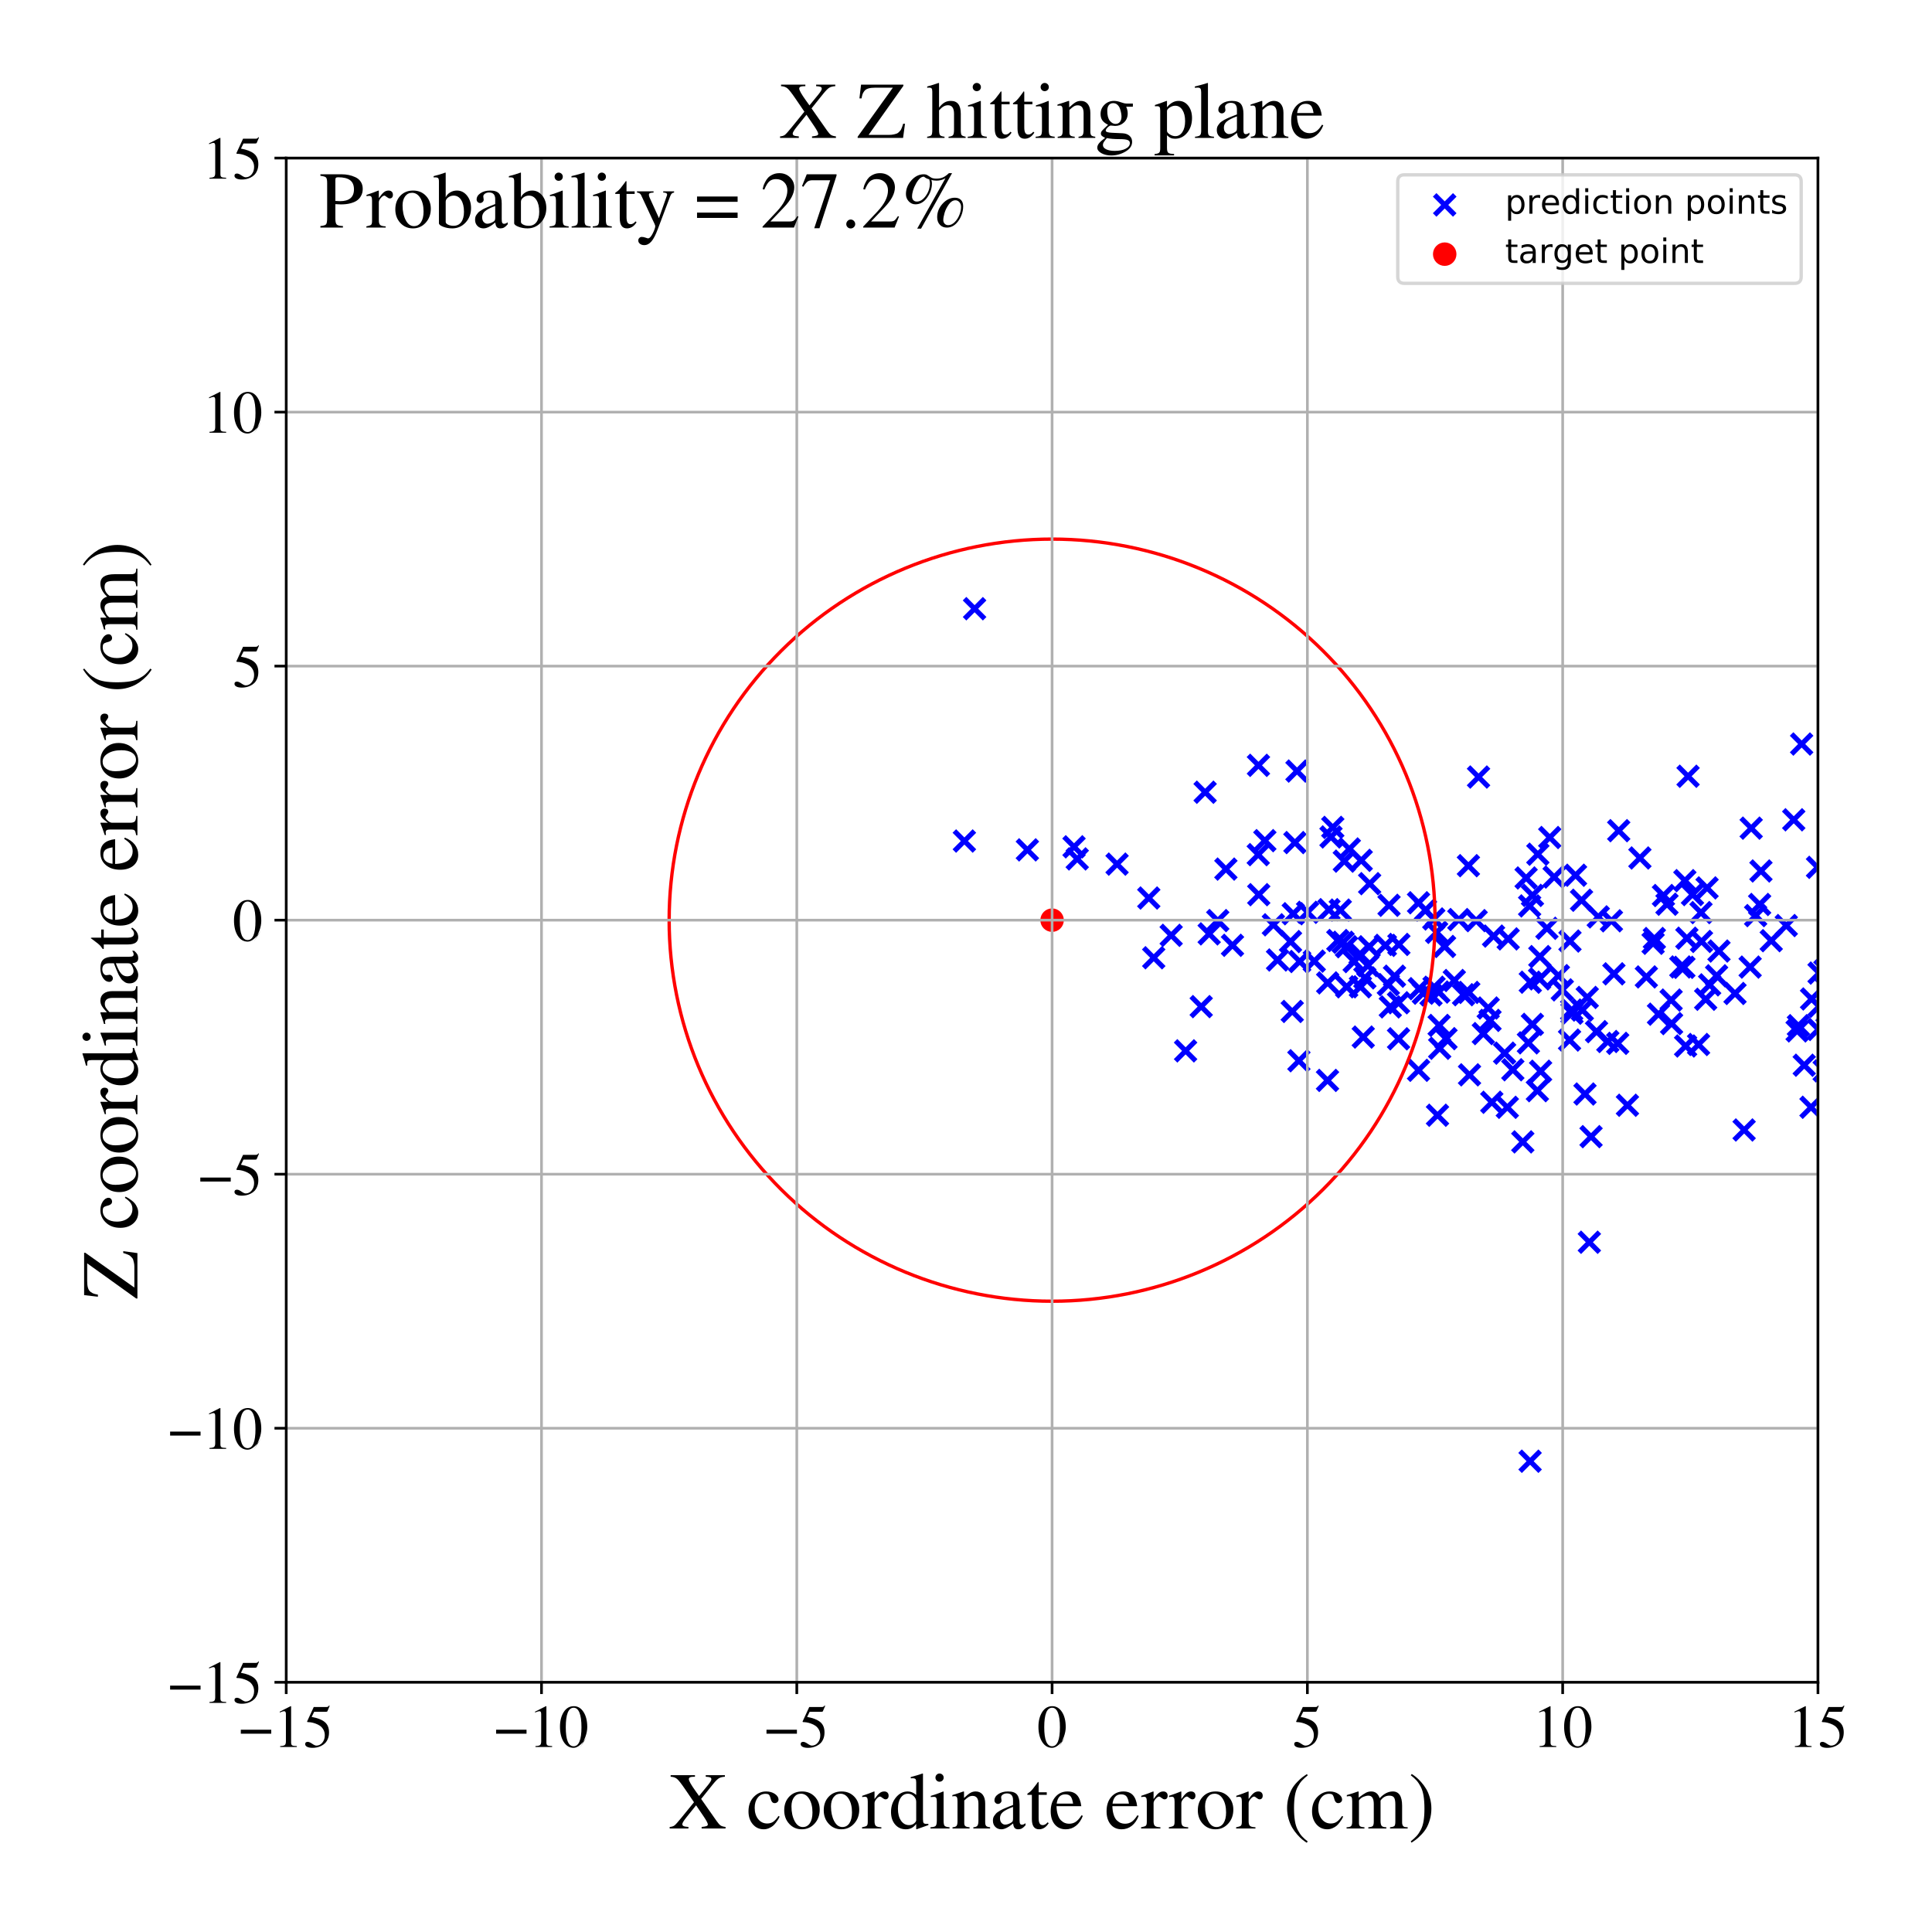 <?xml version="1.0" encoding="utf-8" standalone="no"?>
<!DOCTYPE svg PUBLIC "-//W3C//DTD SVG 1.1//EN"
  "http://www.w3.org/Graphics/SVG/1.1/DTD/svg11.dtd">
<!-- Created with matplotlib (https://matplotlib.org/) -->
<svg height="576pt" version="1.1" viewBox="0 0 576 576" width="576pt" xmlns="http://www.w3.org/2000/svg" xmlns:xlink="http://www.w3.org/1999/xlink">
 <defs>
  <style type="text/css">
*{stroke-linecap:butt;stroke-linejoin:round;}
  </style>
 </defs>
 <g id="figure_1">
  <g id="patch_1">
   <path d="M 0 576 
L 576 576 
L 576 0 
L 0 0 
z
" style="fill:#ffffff;"/>
  </g>
  <g id="axes_1">
   <g id="patch_2">
    <path d="M 85.331 501.548 
L 542 501.548 
L 542 47.121 
L 85.331 47.121 
z
" style="fill:#ffffff;"/>
   </g>
   <g id="PathCollection_1">
    <defs>
     <path d="M -3 3 
L 3 -3 
M -3 -3 
L 3 3 
" id="ma67a300618" style="stroke:#0000ff;stroke-width:1.5;"/>
    </defs>
    <g clip-path="url(#pf863dd2097)">
     <use style="fill:#0000ff;stroke:#0000ff;stroke-width:1.5;" x="473.842" xlink:href="#ma67a300618" y="370.356"/>
     <use style="fill:#0000ff;stroke:#0000ff;stroke-width:1.5;" x="413.921" xlink:href="#ma67a300618" y="293.553"/>
     <use style="fill:#0000ff;stroke:#0000ff;stroke-width:1.5;" x="542.109" xlink:href="#ma67a300618" y="306.919"/>
     <use style="fill:#0000ff;stroke:#0000ff;stroke-width:1.5;" x="525.006" xlink:href="#ma67a300618" y="259.672"/>
     <use style="fill:#0000ff;stroke:#0000ff;stroke-width:1.5;" x="413.029" xlink:href="#ma67a300618" y="281.846"/>
     <use style="fill:#0000ff;stroke:#0000ff;stroke-width:1.5;" x="508.523" xlink:href="#ma67a300618" y="297.92"/>
     <use style="fill:#0000ff;stroke:#0000ff;stroke-width:1.5;" x="444.756" xlink:href="#ma67a300618" y="328.627"/>
     <use style="fill:#0000ff;stroke:#0000ff;stroke-width:1.5;" x="462.034" xlink:href="#ma67a300618" y="249.695"/>
     <use style="fill:#0000ff;stroke:#0000ff;stroke-width:1.5;" x="607.319" xlink:href="#ma67a300618" y="269.107"/>
     <use style="fill:#0000ff;stroke:#0000ff;stroke-width:1.5;" x="414.503" xlink:href="#ma67a300618" y="300.194"/>
     <use style="fill:#0000ff;stroke:#0000ff;stroke-width:1.5;" x="582.551" xlink:href="#ma67a300618" y="262.965"/>
     <use style="fill:#0000ff;stroke:#0000ff;stroke-width:1.5;" x="655.4" xlink:href="#ma67a300618" y="266.668"/>
     <use style="fill:#0000ff;stroke:#0000ff;stroke-width:1.5;" x="517.27" xlink:href="#ma67a300618" y="296.191"/>
     <use style="fill:#0000ff;stroke:#0000ff;stroke-width:1.5;" x="572.807" xlink:href="#ma67a300618" y="254.361"/>
     <use style="fill:#0000ff;stroke:#0000ff;stroke-width:1.5;" x="498.364" xlink:href="#ma67a300618" y="305.173"/>
     <use style="fill:#0000ff;stroke:#0000ff;stroke-width:1.5;" x="575.073" xlink:href="#ma67a300618" y="314.322"/>
     <use style="fill:#0000ff;stroke:#0000ff;stroke-width:1.5;" x="456.885" xlink:href="#ma67a300618" y="266.946"/>
     <use style="fill:#0000ff;stroke:#0000ff;stroke-width:1.5;" x="543.847" xlink:href="#ma67a300618" y="319.26"/>
     <use style="fill:#0000ff;stroke:#0000ff;stroke-width:1.5;" x="537.138" xlink:href="#ma67a300618" y="221.823"/>
     <use style="fill:#0000ff;stroke:#0000ff;stroke-width:1.5;" x="560.509" xlink:href="#ma67a300618" y="296.529"/>
     <use style="fill:#0000ff;stroke:#0000ff;stroke-width:1.5;" x="539.929" xlink:href="#ma67a300618" y="330.116"/>
     <use style="fill:#0000ff;stroke:#0000ff;stroke-width:1.5;" x="396.816" xlink:href="#ma67a300618" y="249.527"/>
     <use style="fill:#0000ff;stroke:#0000ff;stroke-width:1.5;" x="402.276" xlink:href="#ma67a300618" y="253.109"/>
     <use style="fill:#0000ff;stroke:#0000ff;stroke-width:1.5;" x="490.841" xlink:href="#ma67a300618" y="291.257"/>
     <use style="fill:#0000ff;stroke:#0000ff;stroke-width:1.5;" x="651.723" xlink:href="#ma67a300618" y="305.424"/>
     <use style="fill:#0000ff;stroke:#0000ff;stroke-width:1.5;" x="472.542" xlink:href="#ma67a300618" y="326.164"/>
     <use style="fill:#0000ff;stroke:#0000ff;stroke-width:1.5;" x="660.27" xlink:href="#ma67a300618" y="318.376"/>
     <use style="fill:#0000ff;stroke:#0000ff;stroke-width:1.5;" x="453.999" xlink:href="#ma67a300618" y="340.437"/>
     <use style="fill:#0000ff;stroke:#0000ff;stroke-width:1.5;" x="385.567" xlink:href="#ma67a300618" y="272.414"/>
     <use style="fill:#0000ff;stroke:#0000ff;stroke-width:1.5;" x="385.267" xlink:href="#ma67a300618" y="301.548"/>
     <use style="fill:#0000ff;stroke:#0000ff;stroke-width:1.5;" x="788.723" xlink:href="#ma67a300618" y="271.597"/>
     <use style="fill:#0000ff;stroke:#0000ff;stroke-width:1.5;" x="481.165" xlink:href="#ma67a300618" y="290.335"/>
     <use style="fill:#0000ff;stroke:#0000ff;stroke-width:1.5;" x="630.625" xlink:href="#ma67a300618" y="264.147"/>
     <use style="fill:#0000ff;stroke:#0000ff;stroke-width:1.5;" x="566.39" xlink:href="#ma67a300618" y="315.41"/>
     <use style="fill:#0000ff;stroke:#0000ff;stroke-width:1.5;" x="495.935" xlink:href="#ma67a300618" y="266.984"/>
     <use style="fill:#0000ff;stroke:#0000ff;stroke-width:1.5;" x="471.75" xlink:href="#ma67a300618" y="301.146"/>
     <use style="fill:#0000ff;stroke:#0000ff;stroke-width:1.5;" x="654.337" xlink:href="#ma67a300618" y="264.184"/>
     <use style="fill:#0000ff;stroke:#0000ff;stroke-width:1.5;" x="541.867" xlink:href="#ma67a300618" y="258.589"/>
     <use style="fill:#0000ff;stroke:#0000ff;stroke-width:1.5;" x="485.2" xlink:href="#ma67a300618" y="329.518"/>
     <use style="fill:#0000ff;stroke:#0000ff;stroke-width:1.5;" x="456.179" xlink:href="#ma67a300618" y="435.642"/>
     <use style="fill:#0000ff;stroke:#0000ff;stroke-width:1.5;" x="400.789" xlink:href="#ma67a300618" y="256.736"/>
     <use style="fill:#0000ff;stroke:#0000ff;stroke-width:1.5;" x="359.295" xlink:href="#ma67a300618" y="236.192"/>
     <use style="fill:#0000ff;stroke:#0000ff;stroke-width:1.5;" x="660.631" xlink:href="#ma67a300618" y="305.484"/>
     <use style="fill:#0000ff;stroke:#0000ff;stroke-width:1.5;" x="428.571" xlink:href="#ma67a300618" y="332.494"/>
     <use style="fill:#0000ff;stroke:#0000ff;stroke-width:1.5;" x="637.143" xlink:href="#ma67a300618" y="247.134"/>
     <use style="fill:#0000ff;stroke:#0000ff;stroke-width:1.5;" x="468.666" xlink:href="#ma67a300618" y="302.069"/>
     <use style="fill:#0000ff;stroke:#0000ff;stroke-width:1.5;" x="615.734" xlink:href="#ma67a300618" y="301.558"/>
     <use style="fill:#0000ff;stroke:#0000ff;stroke-width:1.5;" x="456.862" xlink:href="#ma67a300618" y="305.405"/>
     <use style="fill:#0000ff;stroke:#0000ff;stroke-width:1.5;" x="502.541" xlink:href="#ma67a300618" y="311.851"/>
     <use style="fill:#0000ff;stroke:#0000ff;stroke-width:1.5;" x="482.598" xlink:href="#ma67a300618" y="247.654"/>
     <use style="fill:#0000ff;stroke:#0000ff;stroke-width:1.5;" x="375.278" xlink:href="#ma67a300618" y="266.732"/>
     <use style="fill:#0000ff;stroke:#0000ff;stroke-width:1.5;" x="455.674" xlink:href="#ma67a300618" y="310.912"/>
     <use style="fill:#0000ff;stroke:#0000ff;stroke-width:1.5;" x="688.371" xlink:href="#ma67a300618" y="246.888"/>
     <use style="fill:#0000ff;stroke:#0000ff;stroke-width:1.5;" x="398.856" xlink:href="#ma67a300618" y="280.398"/>
     <use style="fill:#0000ff;stroke:#0000ff;stroke-width:1.5;" x="379.64" xlink:href="#ma67a300618" y="275.715"/>
     <use style="fill:#0000ff;stroke:#0000ff;stroke-width:1.5;" x="436.339" xlink:href="#ma67a300618" y="296.559"/>
     <use style="fill:#0000ff;stroke:#0000ff;stroke-width:1.5;" x="493.227" xlink:href="#ma67a300618" y="279.806"/>
     <use style="fill:#0000ff;stroke:#0000ff;stroke-width:1.5;" x="522.094" xlink:href="#ma67a300618" y="246.901"/>
     <use style="fill:#0000ff;stroke:#0000ff;stroke-width:1.5;" x="415.751" xlink:href="#ma67a300618" y="291.035"/>
     <use style="fill:#0000ff;stroke:#0000ff;stroke-width:1.5;" x="444.227" xlink:href="#ma67a300618" y="304.214"/>
     <use style="fill:#0000ff;stroke:#0000ff;stroke-width:1.5;" x="523.422" xlink:href="#ma67a300618" y="272.973"/>
     <use style="fill:#0000ff;stroke:#0000ff;stroke-width:1.5;" x="431.101" xlink:href="#ma67a300618" y="309.662"/>
     <use style="fill:#0000ff;stroke:#0000ff;stroke-width:1.5;" x="458.351" xlink:href="#ma67a300618" y="325.174"/>
     <use style="fill:#0000ff;stroke:#0000ff;stroke-width:1.5;" x="375.191" xlink:href="#ma67a300618" y="228.176"/>
     <use style="fill:#0000ff;stroke:#0000ff;stroke-width:1.5;" x="528.073" xlink:href="#ma67a300618" y="280.452"/>
     <use style="fill:#0000ff;stroke:#0000ff;stroke-width:1.5;" x="512.49" xlink:href="#ma67a300618" y="283.539"/>
     <use style="fill:#0000ff;stroke:#0000ff;stroke-width:1.5;" x="534.783" xlink:href="#ma67a300618" y="244.41"/>
     <use style="fill:#0000ff;stroke:#0000ff;stroke-width:1.5;" x="562.299" xlink:href="#ma67a300618" y="269.256"/>
     <use style="fill:#0000ff;stroke:#0000ff;stroke-width:1.5;" x="405.596" xlink:href="#ma67a300618" y="294.205"/>
     <use style="fill:#0000ff;stroke:#0000ff;stroke-width:1.5;" x="544.692" xlink:href="#ma67a300618" y="301.703"/>
     <use style="fill:#0000ff;stroke:#0000ff;stroke-width:1.5;" x="651.907" xlink:href="#ma67a300618" y="278.137"/>
     <use style="fill:#0000ff;stroke:#0000ff;stroke-width:1.5;" x="449.647" xlink:href="#ma67a300618" y="279.92"/>
     <use style="fill:#0000ff;stroke:#0000ff;stroke-width:1.5;" x="593" xlink:href="#ma67a300618" y="301.83"/>
     <use style="fill:#0000ff;stroke:#0000ff;stroke-width:1.5;" x="405.476" xlink:href="#ma67a300618" y="284.469"/>
     <use style="fill:#0000ff;stroke:#0000ff;stroke-width:1.5;" x="645.669" xlink:href="#ma67a300618" y="253.129"/>
     <use style="fill:#0000ff;stroke:#0000ff;stroke-width:1.5;" x="537.906" xlink:href="#ma67a300618" y="317.58"/>
     <use style="fill:#0000ff;stroke:#0000ff;stroke-width:1.5;" x="396.203" xlink:href="#ma67a300618" y="271.203"/>
     <use style="fill:#0000ff;stroke:#0000ff;stroke-width:1.5;" x="433.584" xlink:href="#ma67a300618" y="292.324"/>
     <use style="fill:#0000ff;stroke:#0000ff;stroke-width:1.5;" x="502.319" xlink:href="#ma67a300618" y="262.554"/>
     <use style="fill:#0000ff;stroke:#0000ff;stroke-width:1.5;" x="405.834" xlink:href="#ma67a300618" y="256.504"/>
     <use style="fill:#0000ff;stroke:#0000ff;stroke-width:1.5;" x="803.8" xlink:href="#ma67a300618" y="233.379"/>
     <use style="fill:#0000ff;stroke:#0000ff;stroke-width:1.5;" x="565.862" xlink:href="#ma67a300618" y="297.362"/>
     <use style="fill:#0000ff;stroke:#0000ff;stroke-width:1.5;" x="496.99" xlink:href="#ma67a300618" y="269.58"/>
     <use style="fill:#0000ff;stroke:#0000ff;stroke-width:1.5;" x="471.513" xlink:href="#ma67a300618" y="268.395"/>
     <use style="fill:#0000ff;stroke:#0000ff;stroke-width:1.5;" x="631.679" xlink:href="#ma67a300618" y="258.06"/>
     <use style="fill:#0000ff;stroke:#0000ff;stroke-width:1.5;" x="358.128" xlink:href="#ma67a300618" y="300.11"/>
     <use style="fill:#0000ff;stroke:#0000ff;stroke-width:1.5;" x="482.298" xlink:href="#ma67a300618" y="311.063"/>
     <use style="fill:#0000ff;stroke:#0000ff;stroke-width:1.5;" x="320.209" xlink:href="#ma67a300618" y="252.467"/>
     <use style="fill:#0000ff;stroke:#0000ff;stroke-width:1.5;" x="377.098" xlink:href="#ma67a300618" y="250.629"/>
     <use style="fill:#0000ff;stroke:#0000ff;stroke-width:1.5;" x="440.809" xlink:href="#ma67a300618" y="231.662"/>
     <use style="fill:#0000ff;stroke:#0000ff;stroke-width:1.5;" x="544.074" xlink:href="#ma67a300618" y="289.386"/>
     <use style="fill:#0000ff;stroke:#0000ff;stroke-width:1.5;" x="428.964" xlink:href="#ma67a300618" y="295.764"/>
     <use style="fill:#0000ff;stroke:#0000ff;stroke-width:1.5;" x="445.277" xlink:href="#ma67a300618" y="279.082"/>
     <use style="fill:#0000ff;stroke:#0000ff;stroke-width:1.5;" x="438.117" xlink:href="#ma67a300618" y="320.445"/>
     <use style="fill:#0000ff;stroke:#0000ff;stroke-width:1.5;" x="422.922" xlink:href="#ma67a300618" y="319.093"/>
     <use style="fill:#0000ff;stroke:#0000ff;stroke-width:1.5;" x="387.487" xlink:href="#ma67a300618" y="286.662"/>
     <use style="fill:#0000ff;stroke:#0000ff;stroke-width:1.5;" x="417.06" xlink:href="#ma67a300618" y="281.571"/>
     <use style="fill:#0000ff;stroke:#0000ff;stroke-width:1.5;" x="540.093" xlink:href="#ma67a300618" y="297.83"/>
     <use style="fill:#0000ff;stroke:#0000ff;stroke-width:1.5;" x="498.227" xlink:href="#ma67a300618" y="298.159"/>
     <use style="fill:#0000ff;stroke:#0000ff;stroke-width:1.5;" x="501.11" xlink:href="#ma67a300618" y="288.288"/>
     <use style="fill:#0000ff;stroke:#0000ff;stroke-width:1.5;" x="416.948" xlink:href="#ma67a300618" y="298.959"/>
     <use style="fill:#0000ff;stroke:#0000ff;stroke-width:1.5;" x="365.48" xlink:href="#ma67a300618" y="259.109"/>
     <use style="fill:#0000ff;stroke:#0000ff;stroke-width:1.5;" x="488.914" xlink:href="#ma67a300618" y="255.794"/>
     <use style="fill:#0000ff;stroke:#0000ff;stroke-width:1.5;" x="321.166" xlink:href="#ma67a300618" y="256.072"/>
     <use style="fill:#0000ff;stroke:#0000ff;stroke-width:1.5;" x="605.583" xlink:href="#ma67a300618" y="302.097"/>
     <use style="fill:#0000ff;stroke:#0000ff;stroke-width:1.5;" x="287.518" xlink:href="#ma67a300618" y="250.741"/>
     <use style="fill:#0000ff;stroke:#0000ff;stroke-width:1.5;" x="424.359" xlink:href="#ma67a300618" y="296.104"/>
     <use style="fill:#0000ff;stroke:#0000ff;stroke-width:1.5;" x="551.1" xlink:href="#ma67a300618" y="306.637"/>
     <use style="fill:#0000ff;stroke:#0000ff;stroke-width:1.5;" x="360.498" xlink:href="#ma67a300618" y="278.421"/>
     <use style="fill:#0000ff;stroke:#0000ff;stroke-width:1.5;" x="588.894" xlink:href="#ma67a300618" y="300.568"/>
     <use style="fill:#0000ff;stroke:#0000ff;stroke-width:1.5;" x="577.316" xlink:href="#ma67a300618" y="305.153"/>
     <use style="fill:#0000ff;stroke:#0000ff;stroke-width:1.5;" x="456.239" xlink:href="#ma67a300618" y="292.832"/>
     <use style="fill:#0000ff;stroke:#0000ff;stroke-width:1.5;" x="476.498" xlink:href="#ma67a300618" y="273.354"/>
     <use style="fill:#0000ff;stroke:#0000ff;stroke-width:1.5;" x="578.869" xlink:href="#ma67a300618" y="263.024"/>
     <use style="fill:#0000ff;stroke:#0000ff;stroke-width:1.5;" x="468.578" xlink:href="#ma67a300618" y="301.139"/>
     <use style="fill:#0000ff;stroke:#0000ff;stroke-width:1.5;" x="448.585" xlink:href="#ma67a300618" y="313.981"/>
     <use style="fill:#0000ff;stroke:#0000ff;stroke-width:1.5;" x="567.53" xlink:href="#ma67a300618" y="313.974"/>
     <use style="fill:#0000ff;stroke:#0000ff;stroke-width:1.5;" x="671.522" xlink:href="#ma67a300618" y="291.504"/>
     <use style="fill:#0000ff;stroke:#0000ff;stroke-width:1.5;" x="449.387" xlink:href="#ma67a300618" y="330.13"/>
     <use style="fill:#0000ff;stroke:#0000ff;stroke-width:1.5;" x="464.617" xlink:href="#ma67a300618" y="290.872"/>
     <use style="fill:#0000ff;stroke:#0000ff;stroke-width:1.5;" x="463.344" xlink:href="#ma67a300618" y="261.478"/>
     <use style="fill:#0000ff;stroke:#0000ff;stroke-width:1.5;" x="399.592" xlink:href="#ma67a300618" y="271.329"/>
     <use style="fill:#0000ff;stroke:#0000ff;stroke-width:1.5;" x="571.129" xlink:href="#ma67a300618" y="253.019"/>
     <use style="fill:#0000ff;stroke:#0000ff;stroke-width:1.5;" x="542.35" xlink:href="#ma67a300618" y="300.012"/>
     <use style="fill:#0000ff;stroke:#0000ff;stroke-width:1.5;" x="702.298" xlink:href="#ma67a300618" y="242.013"/>
     <use style="fill:#0000ff;stroke:#0000ff;stroke-width:1.5;" x="615.033" xlink:href="#ma67a300618" y="307.618"/>
     <use style="fill:#0000ff;stroke:#0000ff;stroke-width:1.5;" x="437.785" xlink:href="#ma67a300618" y="258.09"/>
     <use style="fill:#0000ff;stroke:#0000ff;stroke-width:1.5;" x="400.43" xlink:href="#ma67a300618" y="280.929"/>
     <use style="fill:#0000ff;stroke:#0000ff;stroke-width:1.5;" x="456.038" xlink:href="#ma67a300618" y="270.09"/>
     <use style="fill:#0000ff;stroke:#0000ff;stroke-width:1.5;" x="387.247" xlink:href="#ma67a300618" y="316.244"/>
     <use style="fill:#0000ff;stroke:#0000ff;stroke-width:1.5;" x="700.865" xlink:href="#ma67a300618" y="290.396"/>
     <use style="fill:#0000ff;stroke:#0000ff;stroke-width:1.5;" x="408.192" xlink:href="#ma67a300618" y="282.268"/>
     <use style="fill:#0000ff;stroke:#0000ff;stroke-width:1.5;" x="532.553" xlink:href="#ma67a300618" y="275.942"/>
     <use style="fill:#0000ff;stroke:#0000ff;stroke-width:1.5;" x="380.881" xlink:href="#ma67a300618" y="286.204"/>
     <use style="fill:#0000ff;stroke:#0000ff;stroke-width:1.5;" x="780.429" xlink:href="#ma67a300618" y="264.895"/>
     <use style="fill:#0000ff;stroke:#0000ff;stroke-width:1.5;" x="427.462" xlink:href="#ma67a300618" y="273.976"/>
     <use style="fill:#0000ff;stroke:#0000ff;stroke-width:1.5;" x="788.506" xlink:href="#ma67a300618" y="277.712"/>
     <use style="fill:#0000ff;stroke:#0000ff;stroke-width:1.5;" x="429.059" xlink:href="#ma67a300618" y="305.715"/>
     <use style="fill:#0000ff;stroke:#0000ff;stroke-width:1.5;" x="746.6" xlink:href="#ma67a300618" y="267.743"/>
     <use style="fill:#0000ff;stroke:#0000ff;stroke-width:1.5;" x="507.128" xlink:href="#ma67a300618" y="272.077"/>
     <use style="fill:#0000ff;stroke:#0000ff;stroke-width:1.5;" x="367.451" xlink:href="#ma67a300618" y="281.83"/>
     <use style="fill:#0000ff;stroke:#0000ff;stroke-width:1.5;" x="502.031" xlink:href="#ma67a300618" y="288.398"/>
     <use style="fill:#0000ff;stroke:#0000ff;stroke-width:1.5;" x="561.064" xlink:href="#ma67a300618" y="293.75"/>
     <use style="fill:#0000ff;stroke:#0000ff;stroke-width:1.5;" x="608.089" xlink:href="#ma67a300618" y="283.583"/>
     <use style="fill:#0000ff;stroke:#0000ff;stroke-width:1.5;" x="424.993" xlink:href="#ma67a300618" y="271.338"/>
     <use style="fill:#0000ff;stroke:#0000ff;stroke-width:1.5;" x="397.352" xlink:href="#ma67a300618" y="246.675"/>
     <use style="fill:#0000ff;stroke:#0000ff;stroke-width:1.5;" x="474.352" xlink:href="#ma67a300618" y="338.876"/>
     <use style="fill:#0000ff;stroke:#0000ff;stroke-width:1.5;" x="469.722" xlink:href="#ma67a300618" y="260.94"/>
     <use style="fill:#0000ff;stroke:#0000ff;stroke-width:1.5;" x="519.988" xlink:href="#ma67a300618" y="336.888"/>
     <use style="fill:#0000ff;stroke:#0000ff;stroke-width:1.5;" x="524.611" xlink:href="#ma67a300618" y="269.657"/>
     <use style="fill:#0000ff;stroke:#0000ff;stroke-width:1.5;" x="467.941" xlink:href="#ma67a300618" y="310.079"/>
     <use style="fill:#0000ff;stroke:#0000ff;stroke-width:1.5;" x="604.625" xlink:href="#ma67a300618" y="274.405"/>
     <use style="fill:#0000ff;stroke:#0000ff;stroke-width:1.5;" x="401.441" xlink:href="#ma67a300618" y="282.251"/>
     <use style="fill:#0000ff;stroke:#0000ff;stroke-width:1.5;" x="406.437" xlink:href="#ma67a300618" y="309.189"/>
     <use style="fill:#0000ff;stroke:#0000ff;stroke-width:1.5;" x="563.106" xlink:href="#ma67a300618" y="312.289"/>
     <use style="fill:#0000ff;stroke:#0000ff;stroke-width:1.5;" x="343.971" xlink:href="#ma67a300618" y="285.543"/>
     <use style="fill:#0000ff;stroke:#0000ff;stroke-width:1.5;" x="575.375" xlink:href="#ma67a300618" y="288.5"/>
     <use style="fill:#0000ff;stroke:#0000ff;stroke-width:1.5;" x="416.958" xlink:href="#ma67a300618" y="309.701"/>
     <use style="fill:#0000ff;stroke:#0000ff;stroke-width:1.5;" x="757.813" xlink:href="#ma67a300618" y="187.202"/>
     <use style="fill:#0000ff;stroke:#0000ff;stroke-width:1.5;" x="507.277" xlink:href="#ma67a300618" y="280.675"/>
     <use style="fill:#0000ff;stroke:#0000ff;stroke-width:1.5;" x="440.097" xlink:href="#ma67a300618" y="274.473"/>
     <use style="fill:#0000ff;stroke:#0000ff;stroke-width:1.5;" x="600.89" xlink:href="#ma67a300618" y="271.47"/>
     <use style="fill:#0000ff;stroke:#0000ff;stroke-width:1.5;" x="479.353" xlink:href="#ma67a300618" y="310.507"/>
     <use style="fill:#0000ff;stroke:#0000ff;stroke-width:1.5;" x="386.678" xlink:href="#ma67a300618" y="229.88"/>
     <use style="fill:#0000ff;stroke:#0000ff;stroke-width:1.5;" x="595.515" xlink:href="#ma67a300618" y="303.428"/>
     <use style="fill:#0000ff;stroke:#0000ff;stroke-width:1.5;" x="459.311" xlink:href="#ma67a300618" y="319.371"/>
     <use style="fill:#0000ff;stroke:#0000ff;stroke-width:1.5;" x="458.489" xlink:href="#ma67a300618" y="254.671"/>
     <use style="fill:#0000ff;stroke:#0000ff;stroke-width:1.5;" x="593.789" xlink:href="#ma67a300618" y="270.872"/>
     <use style="fill:#0000ff;stroke:#0000ff;stroke-width:1.5;" x="428.308" xlink:href="#ma67a300618" y="277.964"/>
     <use style="fill:#0000ff;stroke:#0000ff;stroke-width:1.5;" x="701.828" xlink:href="#ma67a300618" y="291.572"/>
     <use style="fill:#0000ff;stroke:#0000ff;stroke-width:1.5;" x="653.304" xlink:href="#ma67a300618" y="283.119"/>
     <use style="fill:#0000ff;stroke:#0000ff;stroke-width:1.5;" x="422.918" xlink:href="#ma67a300618" y="269.147"/>
     <use style="fill:#0000ff;stroke:#0000ff;stroke-width:1.5;" x="667.219" xlink:href="#ma67a300618" y="222.482"/>
     <use style="fill:#0000ff;stroke:#0000ff;stroke-width:1.5;" x="573.723" xlink:href="#ma67a300618" y="285.27"/>
     <use style="fill:#0000ff;stroke:#0000ff;stroke-width:1.5;" x="506.406" xlink:href="#ma67a300618" y="311.399"/>
     <use style="fill:#0000ff;stroke:#0000ff;stroke-width:1.5;" x="609.473" xlink:href="#ma67a300618" y="267.895"/>
     <use style="fill:#0000ff;stroke:#0000ff;stroke-width:1.5;" x="503.273" xlink:href="#ma67a300618" y="231.429"/>
     <use style="fill:#0000ff;stroke:#0000ff;stroke-width:1.5;" x="429.226" xlink:href="#ma67a300618" y="312.529"/>
     <use style="fill:#0000ff;stroke:#0000ff;stroke-width:1.5;" x="349.172" xlink:href="#ma67a300618" y="278.855"/>
     <use style="fill:#0000ff;stroke:#0000ff;stroke-width:1.5;" x="551.078" xlink:href="#ma67a300618" y="288.048"/>
     <use style="fill:#0000ff;stroke:#0000ff;stroke-width:1.5;" x="492.853" xlink:href="#ma67a300618" y="281.225"/>
     <use style="fill:#0000ff;stroke:#0000ff;stroke-width:1.5;" x="582.028" xlink:href="#ma67a300618" y="312.024"/>
     <use style="fill:#0000ff;stroke:#0000ff;stroke-width:1.5;" x="443.687" xlink:href="#ma67a300618" y="300.522"/>
     <use style="fill:#0000ff;stroke:#0000ff;stroke-width:1.5;" x="686.317" xlink:href="#ma67a300618" y="225.543"/>
     <use style="fill:#0000ff;stroke:#0000ff;stroke-width:1.5;" x="375.135" xlink:href="#ma67a300618" y="254.801"/>
     <use style="fill:#0000ff;stroke:#0000ff;stroke-width:1.5;" x="473.217" xlink:href="#ma67a300618" y="297.372"/>
     <use style="fill:#0000ff;stroke:#0000ff;stroke-width:1.5;" x="414.122" xlink:href="#ma67a300618" y="269.902"/>
     <use style="fill:#0000ff;stroke:#0000ff;stroke-width:1.5;" x="451.028" xlink:href="#ma67a300618" y="318.935"/>
     <use style="fill:#0000ff;stroke:#0000ff;stroke-width:1.5;" x="701.61" xlink:href="#ma67a300618" y="256.606"/>
     <use style="fill:#0000ff;stroke:#0000ff;stroke-width:1.5;" x="468.067" xlink:href="#ma67a300618" y="280.559"/>
     <use style="fill:#0000ff;stroke:#0000ff;stroke-width:1.5;" x="389.838" xlink:href="#ma67a300618" y="271.993"/>
     <use style="fill:#0000ff;stroke:#0000ff;stroke-width:1.5;" x="342.494" xlink:href="#ma67a300618" y="267.731"/>
     <use style="fill:#0000ff;stroke:#0000ff;stroke-width:1.5;" x="430.678" xlink:href="#ma67a300618" y="282.174"/>
     <use style="fill:#0000ff;stroke:#0000ff;stroke-width:1.5;" x="570.452" xlink:href="#ma67a300618" y="312.666"/>
     <use style="fill:#0000ff;stroke:#0000ff;stroke-width:1.5;" x="437.897" xlink:href="#ma67a300618" y="295.875"/>
     <use style="fill:#0000ff;stroke:#0000ff;stroke-width:1.5;" x="406.918" xlink:href="#ma67a300618" y="291.539"/>
     <use style="fill:#0000ff;stroke:#0000ff;stroke-width:1.5;" x="509.711" xlink:href="#ma67a300618" y="293.62"/>
     <use style="fill:#0000ff;stroke:#0000ff;stroke-width:1.5;" x="494.456" xlink:href="#ma67a300618" y="302.365"/>
     <use style="fill:#0000ff;stroke:#0000ff;stroke-width:1.5;" x="508.94" xlink:href="#ma67a300618" y="264.715"/>
     <use style="fill:#0000ff;stroke:#0000ff;stroke-width:1.5;" x="384.747" xlink:href="#ma67a300618" y="280.715"/>
     <use style="fill:#0000ff;stroke:#0000ff;stroke-width:1.5;" x="542.322" xlink:href="#ma67a300618" y="290.11"/>
     <use style="fill:#0000ff;stroke:#0000ff;stroke-width:1.5;" x="395.824" xlink:href="#ma67a300618" y="293.031"/>
     <use style="fill:#0000ff;stroke:#0000ff;stroke-width:1.5;" x="465.78" xlink:href="#ma67a300618" y="295.12"/>
     <use style="fill:#0000ff;stroke:#0000ff;stroke-width:1.5;" x="407.805" xlink:href="#ma67a300618" y="287.87"/>
     <use style="fill:#0000ff;stroke:#0000ff;stroke-width:1.5;" x="408.343" xlink:href="#ma67a300618" y="263.448"/>
     <use style="fill:#0000ff;stroke:#0000ff;stroke-width:1.5;" x="626.858" xlink:href="#ma67a300618" y="300.325"/>
     <use style="fill:#0000ff;stroke:#0000ff;stroke-width:1.5;" x="434.931" xlink:href="#ma67a300618" y="274.155"/>
     <use style="fill:#0000ff;stroke:#0000ff;stroke-width:1.5;" x="403.731" xlink:href="#ma67a300618" y="286.681"/>
     <use style="fill:#0000ff;stroke:#0000ff;stroke-width:1.5;" x="635.072" xlink:href="#ma67a300618" y="247.774"/>
     <use style="fill:#0000ff;stroke:#0000ff;stroke-width:1.5;" x="386.057" xlink:href="#ma67a300618" y="251.203"/>
     <use style="fill:#0000ff;stroke:#0000ff;stroke-width:1.5;" x="774.646" xlink:href="#ma67a300618" y="318.687"/>
     <use style="fill:#0000ff;stroke:#0000ff;stroke-width:1.5;" x="306.3" xlink:href="#ma67a300618" y="253.378"/>
     <use style="fill:#0000ff;stroke:#0000ff;stroke-width:1.5;" x="290.564" xlink:href="#ma67a300618" y="181.478"/>
     <use style="fill:#0000ff;stroke:#0000ff;stroke-width:1.5;" x="611.567" xlink:href="#ma67a300618" y="257.136"/>
     <use style="fill:#0000ff;stroke:#0000ff;stroke-width:1.5;" x="427.541" xlink:href="#ma67a300618" y="294.331"/>
     <use style="fill:#0000ff;stroke:#0000ff;stroke-width:1.5;" x="504.591" xlink:href="#ma67a300618" y="266.703"/>
     <use style="fill:#0000ff;stroke:#0000ff;stroke-width:1.5;" x="459.08" xlink:href="#ma67a300618" y="285.197"/>
     <use style="fill:#0000ff;stroke:#0000ff;stroke-width:1.5;" x="475.985" xlink:href="#ma67a300618" y="307.571"/>
     <use style="fill:#0000ff;stroke:#0000ff;stroke-width:1.5;" x="395.78" xlink:href="#ma67a300618" y="322.108"/>
     <use style="fill:#0000ff;stroke:#0000ff;stroke-width:1.5;" x="353.474" xlink:href="#ma67a300618" y="313.297"/>
     <use style="fill:#0000ff;stroke:#0000ff;stroke-width:1.5;" x="535.785" xlink:href="#ma67a300618" y="307.35"/>
     <use style="fill:#0000ff;stroke:#0000ff;stroke-width:1.5;" x="480.427" xlink:href="#ma67a300618" y="274.526"/>
     <use style="fill:#0000ff;stroke:#0000ff;stroke-width:1.5;" x="796.001" xlink:href="#ma67a300618" y="248.293"/>
     <use style="fill:#0000ff;stroke:#0000ff;stroke-width:1.5;" x="555.593" xlink:href="#ma67a300618" y="291.684"/>
     <use style="fill:#0000ff;stroke:#0000ff;stroke-width:1.5;" x="426.635" xlink:href="#ma67a300618" y="296.62"/>
     <use style="fill:#0000ff;stroke:#0000ff;stroke-width:1.5;" x="442.237" xlink:href="#ma67a300618" y="308.149"/>
     <use style="fill:#0000ff;stroke:#0000ff;stroke-width:1.5;" x="461.196" xlink:href="#ma67a300618" y="276.755"/>
     <use style="fill:#0000ff;stroke:#0000ff;stroke-width:1.5;" x="363.059" xlink:href="#ma67a300618" y="274.461"/>
     <use style="fill:#0000ff;stroke:#0000ff;stroke-width:1.5;" x="459.009" xlink:href="#ma67a300618" y="291.841"/>
     <use style="fill:#0000ff;stroke:#0000ff;stroke-width:1.5;" x="401.493" xlink:href="#ma67a300618" y="294.203"/>
     <use style="fill:#0000ff;stroke:#0000ff;stroke-width:1.5;" x="552.215" xlink:href="#ma67a300618" y="286.632"/>
     <use style="fill:#0000ff;stroke:#0000ff;stroke-width:1.5;" x="521.781" xlink:href="#ma67a300618" y="288.324"/>
     <use style="fill:#0000ff;stroke:#0000ff;stroke-width:1.5;" x="423.14" xlink:href="#ma67a300618" y="294.759"/>
     <use style="fill:#0000ff;stroke:#0000ff;stroke-width:1.5;" x="502.919" xlink:href="#ma67a300618" y="279.712"/>
     <use style="fill:#0000ff;stroke:#0000ff;stroke-width:1.5;" x="536.17" xlink:href="#ma67a300618" y="305.797"/>
     <use style="fill:#0000ff;stroke:#0000ff;stroke-width:1.5;" x="454.992" xlink:href="#ma67a300618" y="261.749"/>
     <use style="fill:#0000ff;stroke:#0000ff;stroke-width:1.5;" x="333.039" xlink:href="#ma67a300618" y="257.627"/>
     <use style="fill:#0000ff;stroke:#0000ff;stroke-width:1.5;" x="511.784" xlink:href="#ma67a300618" y="290.911"/>
     <use style="fill:#0000ff;stroke:#0000ff;stroke-width:1.5;" x="391.836" xlink:href="#ma67a300618" y="286.547"/>
    </g>
   </g>
   <g id="PathCollection_2">
    <defs>
     <path d="M 0 3 
C 0.796 3 1.559 2.684 2.121 2.121 
C 2.684 1.559 3 0.796 3 0 
C 3 -0.796 2.684 -1.559 2.121 -2.121 
C 1.559 -2.684 0.796 -3 0 -3 
C -0.796 -3 -1.559 -2.684 -2.121 -2.121 
C -2.684 -1.559 -3 -0.796 -3 0 
C -3 0.796 -2.684 1.559 -2.121 2.121 
C -1.559 2.684 -0.796 3 0 3 
z
" id="m4471b6ba08" style="stroke:#ff0000;"/>
    </defs>
    <g clip-path="url(#pf863dd2097)">
     <use style="fill:#ff0000;stroke:#ff0000;" x="313.666" xlink:href="#m4471b6ba08" y="274.334"/>
    </g>
   </g>
   <g id="patch_3">
    <path clip-path="url(#pf863dd2097)" d="M 313.666 387.941 
C 343.943 387.941 372.985 375.971 394.394 354.666 
C 415.803 333.362 427.833 304.463 427.833 274.334 
C 427.833 244.206 415.803 215.307 394.394 194.002 
C 372.985 172.698 343.943 160.728 313.666 160.728 
C 283.388 160.728 254.347 172.698 232.937 194.002 
C 211.528 215.307 199.498 244.206 199.498 274.334 
C 199.498 304.463 211.528 333.362 232.937 354.666 
C 254.347 375.971 283.388 387.941 313.666 387.941 
z
" style="fill:none;stroke:#ff0000;stroke-linejoin:miter;"/>
   </g>
   <g id="matplotlib.axis_1">
    <g id="xtick_1">
     <g id="line2d_1">
      <path clip-path="url(#pf863dd2097)" d="M 85.331 501.548 
L 85.331 47.121 
" style="fill:none;stroke:#b0b0b0;stroke-linecap:square;stroke-width:0.8;"/>
     </g>
     <g id="line2d_2">
      <defs>
       <path d="M 0 0 
L 0 3.5 
" id="mdad22299c8" style="stroke:#000000;stroke-width:0.8;"/>
      </defs>
      <g>
       <use style="stroke:#000000;stroke-width:0.8;" x="85.331" xlink:href="#mdad22299c8" y="501.548"/>
      </g>
     </g>
     <g id="text_1">
      <!-- −15 -->
      <defs>
       <path d="M 3 22 
L 3 28.594 
L 53.406 28.594 
L 53.406 22 
z
" id="FreeSerif-8722"/>
       <path d="M 18.297 59.297 
Q 16.5 59.297 11.094 57.094 
L 11.094 58.5 
L 29.094 67.594 
L 29.906 67.406 
L 29.906 7.406 
Q 29.906 3.797 31.703 2.688 
Q 33.5 1.594 39.406 1.5 
L 39.406 0 
L 11.797 0 
L 11.797 1.5 
Q 17.406 1.703 19.344 3.141 
Q 21.297 4.594 21.297 9.297 
L 21.297 54.594 
Q 21.297 59.297 18.297 59.297 
z
" id="FreeSerif-49"/>
       <path d="M 35.703 19.406 
Q 35.703 24.703 33.344 28.797 
Q 31 32.906 27.641 35.156 
Q 24.297 37.406 20.141 38.844 
Q 16 40.297 12.953 40.75 
Q 9.906 41.203 7.594 41.203 
Q 6.406 41.203 6.406 42 
Q 6.406 42.297 6.5 42.5 
L 17.406 66.203 
L 38.297 66.203 
Q 39.906 66.203 40.844 66.703 
Q 41.797 67.203 42.906 68.797 
L 43.797 68.094 
L 40 59.203 
Q 39.594 58.297 37.703 58.297 
L 18.094 58.297 
L 13.906 49.797 
Q 28.5 47.203 35.594 41.344 
Q 42.703 35.5 42.703 24.203 
Q 42.703 18.297 40.844 13.688 
Q 39 9.094 36.141 6.297 
Q 33.297 3.5 29.547 1.703 
Q 25.797 -0.094 22.344 -0.75 
Q 18.906 -1.406 15.406 -1.406 
Q 9.797 -1.406 6.5 0.25 
Q 3.203 1.906 3.203 4.797 
Q 3.203 8.5 7.5 8.5 
Q 10.297 8.5 14.75 5.391 
Q 19.203 2.297 21.797 2.297 
Q 27.703 2.297 31.703 7.25 
Q 35.703 12.203 35.703 19.406 
z
" id="FreeSerif-53"/>
      </defs>
      <g transform="translate(71.255 520.841)scale(0.18 -0.18)">
       <use xlink:href="#FreeSerif-8722"/>
       <use x="56.4" xlink:href="#FreeSerif-49"/>
       <use x="106.4" xlink:href="#FreeSerif-53"/>
      </g>
     </g>
    </g>
    <g id="xtick_2">
     <g id="line2d_3">
      <path clip-path="url(#pf863dd2097)" d="M 161.443 501.548 
L 161.443 47.121 
" style="fill:none;stroke:#b0b0b0;stroke-linecap:square;stroke-width:0.8;"/>
     </g>
     <g id="line2d_4">
      <g>
       <use style="stroke:#000000;stroke-width:0.8;" x="161.443" xlink:href="#mdad22299c8" y="501.548"/>
      </g>
     </g>
     <g id="text_2">
      <!-- −10 -->
      <defs>
       <path d="M 47.594 17.797 
Q 35.203 -1.406 25 -1.406 
Q 14.797 -1.406 8.594 8.391 
Q 2.406 18.203 2.406 33.594 
Q 2.406 48.094 8.594 57.844 
Q 14.797 67.594 25.406 67.594 
Q 35.203 67.594 41.391 58 
Q 47.594 48.406 47.594 33 
Q 47.594 17.797 35.203 -1.406 
z
M 25.094 65 
Q 12 65 12 32.703 
Q 12 1.203 25 1.203 
Q 38 1.203 38 32.797 
Q 38 48.5 34.703 56.75 
Q 31.406 65 25.094 65 
z
" id="FreeSerif-48"/>
      </defs>
      <g transform="translate(147.366 520.841)scale(0.18 -0.18)">
       <use xlink:href="#FreeSerif-8722"/>
       <use x="56.4" xlink:href="#FreeSerif-49"/>
       <use x="106.4" xlink:href="#FreeSerif-48"/>
      </g>
     </g>
    </g>
    <g id="xtick_3">
     <g id="line2d_5">
      <path clip-path="url(#pf863dd2097)" d="M 237.554 501.548 
L 237.554 47.121 
" style="fill:none;stroke:#b0b0b0;stroke-linecap:square;stroke-width:0.8;"/>
     </g>
     <g id="line2d_6">
      <g>
       <use style="stroke:#000000;stroke-width:0.8;" x="237.554" xlink:href="#mdad22299c8" y="501.548"/>
      </g>
     </g>
     <g id="text_3">
      <!-- −5 -->
      <g transform="translate(227.978 520.841)scale(0.18 -0.18)">
       <use xlink:href="#FreeSerif-8722"/>
       <use x="56.4" xlink:href="#FreeSerif-53"/>
      </g>
     </g>
    </g>
    <g id="xtick_4">
     <g id="line2d_7">
      <path clip-path="url(#pf863dd2097)" d="M 313.666 501.548 
L 313.666 47.121 
" style="fill:none;stroke:#b0b0b0;stroke-linecap:square;stroke-width:0.8;"/>
     </g>
     <g id="line2d_8">
      <g>
       <use style="stroke:#000000;stroke-width:0.8;" x="313.666" xlink:href="#mdad22299c8" y="501.548"/>
      </g>
     </g>
     <g id="text_4">
      <!-- 0 -->
      <g transform="translate(309.166 520.841)scale(0.18 -0.18)">
       <use xlink:href="#FreeSerif-48"/>
      </g>
     </g>
    </g>
    <g id="xtick_5">
     <g id="line2d_9">
      <path clip-path="url(#pf863dd2097)" d="M 389.777 501.548 
L 389.777 47.121 
" style="fill:none;stroke:#b0b0b0;stroke-linecap:square;stroke-width:0.8;"/>
     </g>
     <g id="line2d_10">
      <g>
       <use style="stroke:#000000;stroke-width:0.8;" x="389.777" xlink:href="#mdad22299c8" y="501.548"/>
      </g>
     </g>
     <g id="text_5">
      <!-- 5 -->
      <g transform="translate(385.277 520.841)scale(0.18 -0.18)">
       <use xlink:href="#FreeSerif-53"/>
      </g>
     </g>
    </g>
    <g id="xtick_6">
     <g id="line2d_11">
      <path clip-path="url(#pf863dd2097)" d="M 465.889 501.548 
L 465.889 47.121 
" style="fill:none;stroke:#b0b0b0;stroke-linecap:square;stroke-width:0.8;"/>
     </g>
     <g id="line2d_12">
      <g>
       <use style="stroke:#000000;stroke-width:0.8;" x="465.889" xlink:href="#mdad22299c8" y="501.548"/>
      </g>
     </g>
     <g id="text_6">
      <!-- 10 -->
      <g transform="translate(456.889 520.841)scale(0.18 -0.18)">
       <use xlink:href="#FreeSerif-49"/>
       <use x="50" xlink:href="#FreeSerif-48"/>
      </g>
     </g>
    </g>
    <g id="xtick_7">
     <g id="line2d_13">
      <path clip-path="url(#pf863dd2097)" d="M 542 501.548 
L 542 47.121 
" style="fill:none;stroke:#b0b0b0;stroke-linecap:square;stroke-width:0.8;"/>
     </g>
     <g id="line2d_14">
      <g>
       <use style="stroke:#000000;stroke-width:0.8;" x="542" xlink:href="#mdad22299c8" y="501.548"/>
      </g>
     </g>
     <g id="text_7">
      <!-- 15 -->
      <g transform="translate(533 520.841)scale(0.18 -0.18)">
       <use xlink:href="#FreeSerif-49"/>
       <use x="50" xlink:href="#FreeSerif-53"/>
      </g>
     </g>
    </g>
    <g id="text_8">
     <!-- X coordinate error (cm) -->
     <defs>
      <path d="M 69.594 66.203 
L 69.594 64.297 
Q 64.703 64 62.047 62.344 
Q 59.406 60.703 54.703 54.906 
L 40.094 36.703 
L 59.297 9.297 
Q 62.297 5 64.297 3.703 
Q 66.297 2.406 70.406 1.906 
L 70.406 0 
L 40.703 0 
L 40.703 1.906 
Q 44.797 2.297 46.594 2.938 
Q 48.406 3.594 48.406 5 
Q 48.406 7.203 43.297 14.797 
L 33.797 28.797 
L 21.906 14 
Q 16.703 7.5 16.703 5.406 
Q 16.703 3.703 18.297 2.953 
Q 19.906 2.203 24.297 1.906 
L 24.297 0 
L 1 0 
L 1 1.906 
Q 4.906 2.203 7 3.797 
Q 9.094 5.406 15.5 13.297 
L 31.203 32.594 
L 20.297 48.594 
Q 13.297 58.906 10.25 61.5 
Q 7.203 64.094 2.203 64.297 
L 2.203 66.203 
L 32.406 66.203 
L 32.406 64.297 
L 29.594 64.203 
Q 24.797 64.094 24.797 61.297 
Q 24.797 58.094 33.297 46.297 
L 37.5 40.406 
L 48.797 54.203 
Q 52.797 59.203 52.797 61.094 
Q 52.797 62.797 51.344 63.438 
Q 49.906 64.094 45.797 64.297 
L 45.797 66.203 
z
" id="FreeSerif-88"/>
      <path id="FreeSerif-32"/>
      <path d="M 2.5 21.297 
Q 2.5 32.406 9.047 39.203 
Q 15.594 46 24.406 46 
Q 30.703 46 35.25 42.953 
Q 39.797 39.906 39.797 35.703 
Q 39.797 34 38.391 32.75 
Q 37 31.5 35 31.5 
Q 31.594 31.5 30.297 36.094 
L 29.703 38.297 
Q 28.906 41.094 27.703 42.094 
Q 26.5 43.094 23.797 43.094 
Q 17.703 43.094 13.953 38.25 
Q 10.203 33.406 10.203 25.703 
Q 10.203 17.094 14.547 11.641 
Q 18.906 6.203 25.703 6.203 
Q 30 6.203 33.094 8.25 
Q 36.203 10.297 39.797 15.594 
L 41.203 14.703 
Q 40.203 12.703 39.453 11.391 
Q 38.703 10.094 36.75 7.5 
Q 34.797 4.906 32.891 3.297 
Q 31 1.703 27.891 0.344 
Q 24.797 -1 21.5 -1 
Q 13.203 -1 7.844 5.25 
Q 2.5 11.5 2.5 21.297 
z
" id="FreeSerif-99"/>
      <path d="M 24.594 46 
Q 34.203 46 40.391 39.594 
Q 46.594 33.203 46.594 23.406 
Q 46.594 13 40.188 6 
Q 33.797 -1 24.391 -1 
Q 15 -1 8.75 5.75 
Q 2.5 12.5 2.5 22.594 
Q 2.5 32.906 8.641 39.453 
Q 14.797 46 24.594 46 
z
M 11.5 27.5 
Q 11.5 16.797 15.391 9.297 
Q 19.297 1.797 25.594 1.797 
Q 31.203 1.797 34.391 6.594 
Q 37.594 11.406 37.594 19.906 
Q 37.594 30.203 33.594 36.703 
Q 29.594 43.203 23.297 43.203 
Q 18 43.203 14.75 38.891 
Q 11.5 34.594 11.5 27.5 
z
" id="FreeSerif-111"/>
      <path d="M 30.094 36.203 
Q 28.594 36.203 26.391 37.953 
Q 24.203 39.703 23.5 39.703 
Q 21.5 39.703 19 36.797 
Q 16.5 33.906 16.5 31.5 
L 16.5 9 
Q 16.5 4.703 18.203 3.203 
Q 19.906 1.703 25 1.5 
L 25 0 
L 1 0 
L 1 1.5 
Q 5.797 2.406 6.938 3.5 
Q 8.094 4.594 8.094 8.406 
L 8.094 33.406 
Q 8.094 36.703 7.344 38.047 
Q 6.594 39.406 4.703 39.406 
Q 3.094 39.406 1.203 39 
L 1.203 40.594 
Q 9.203 43.203 16 46 
L 16.5 45.797 
L 16.5 36.594 
Q 20.203 41.906 22.797 43.953 
Q 25.406 46 28.5 46 
Q 31.094 46 32.547 44.594 
Q 34 43.203 34 40.703 
Q 34 38.594 32.953 37.391 
Q 31.906 36.203 30.094 36.203 
z
" id="FreeSerif-114"/>
      <path d="M 34.203 -1 
L 33.797 -0.703 
L 33.797 5.703 
Q 29 -1 21 -1 
Q 12.703 -1 7.594 4.953 
Q 2.5 10.906 2.5 20.5 
Q 2.5 31.094 8.594 38.547 
Q 14.703 46 23.297 46 
Q 28.703 46 33.797 41.703 
L 33.797 57.297 
Q 33.797 60.406 32.891 61.406 
Q 32 62.406 29.203 62.406 
Q 27.797 62.406 27 62.297 
L 27 63.906 
Q 36.094 66.297 41.703 68.297 
L 42.203 68.094 
L 42.203 11.406 
Q 42.203 7.906 43.047 6.797 
Q 43.906 5.703 46.594 5.703 
Q 47.094 5.703 48.906 5.797 
L 48.906 4.203 
z
M 24.906 4.203 
Q 28.703 4.203 31.25 6.344 
Q 33.797 8.5 33.797 10.203 
L 33.797 33.203 
Q 33.797 37.203 30.688 40.203 
Q 27.594 43.203 23.594 43.203 
Q 17.906 43.203 14.5 38.094 
Q 11.094 33 11.094 24.5 
Q 11.094 15.297 14.891 9.75 
Q 18.703 4.203 24.906 4.203 
z
" id="FreeSerif-100"/>
      <path d="M 6.203 39.297 
Q 4 39.297 2 39 
L 2 40.5 
Q 9 42.5 17.5 46 
L 17.906 45.703 
L 17.906 10.203 
Q 17.906 4.797 19.156 3.344 
Q 20.406 1.906 25.297 1.5 
L 25.297 0 
L 1.594 0 
L 1.594 1.5 
Q 6.797 1.797 8.141 3.297 
Q 9.5 4.797 9.5 10.203 
L 9.5 33.406 
Q 9.5 36.703 8.75 38 
Q 8 39.297 6.203 39.297 
z
M 12.797 68.297 
Q 15 68.297 16.5 66.797 
Q 18 65.297 18 63.203 
Q 18 61 16.5 59.547 
Q 15 58.094 12.797 58.094 
Q 10.703 58.094 9.25 59.594 
Q 7.797 61.094 7.797 63.188 
Q 7.797 65.297 9.297 66.797 
Q 10.797 68.297 12.797 68.297 
z
" id="FreeSerif-105"/>
      <path d="M 1 39.797 
L 1 41.5 
Q 8.406 43.703 14.797 46 
L 15.5 45.797 
L 15.5 37.906 
Q 20.594 42.703 23.547 44.344 
Q 26.5 46 30 46 
Q 35.5 46 38.641 42.047 
Q 41.797 38.094 41.797 31 
L 41.797 8.094 
Q 41.797 4.406 43 3.156 
Q 44.203 1.906 47.906 1.5 
L 47.906 0 
L 27.094 0 
L 27.094 1.5 
Q 30.906 1.797 32.156 3.5 
Q 33.406 5.203 33.406 9.906 
L 33.406 30.797 
Q 33.406 40.5 26.094 40.5 
Q 23.594 40.5 21.5 39.344 
Q 19.406 38.203 15.797 34.797 
L 15.797 6.703 
Q 15.797 4 17.188 2.891 
Q 18.594 1.797 22.406 1.5 
L 22.406 0 
L 1.203 0 
L 1.203 1.5 
Q 5 1.797 6.203 3.25 
Q 7.406 4.703 7.406 9 
L 7.406 33.797 
Q 7.406 37.5 6.594 38.844 
Q 5.797 40.203 3.703 40.203 
Q 1.797 40.203 1 39.797 
z
" id="FreeSerif-110"/>
      <path d="M 2.5 9.703 
Q 2.5 11.5 2.891 13.047 
Q 3.297 14.594 4.297 15.938 
Q 5.297 17.297 6.188 18.391 
Q 7.094 19.5 8.891 20.641 
Q 10.703 21.797 11.891 22.547 
Q 13.094 23.297 15.547 24.344 
Q 18 25.406 19.297 25.953 
Q 20.594 26.5 23.391 27.594 
Q 26.203 28.703 27.5 29.203 
L 27.5 35.297 
Q 27.5 43.594 19.906 43.594 
Q 16.906 43.594 14.797 42.141 
Q 12.703 40.703 12.703 38.703 
Q 12.703 37.906 12.953 36.5 
Q 13.203 35.094 13.203 34.703 
Q 13.203 33 11.844 31.75 
Q 10.5 30.5 8.703 30.5 
Q 7 30.5 5.703 31.797 
Q 4.406 33.094 4.406 34.797 
Q 4.406 39.5 9.25 42.75 
Q 14.094 46 21.203 46 
Q 29.406 46 32.5 42.047 
Q 35.594 38.094 35.594 30 
L 35.594 10.5 
Q 35.594 7.203 36.25 5.953 
Q 36.906 4.703 38.594 4.703 
Q 40.703 4.703 43 6.594 
L 43 4 
Q 40.406 1.094 38.453 0.047 
Q 36.5 -1 34 -1 
Q 30.906 -1 29.453 0.703 
Q 28 2.406 27.594 6.297 
Q 19 -1 13 -1 
Q 8.406 -1 5.453 2 
Q 2.5 5 2.5 9.703 
z
M 27.5 12.297 
L 27.5 26.797 
Q 18.5 23.5 14.891 20.391 
Q 11.297 17.297 11.297 12.906 
Q 11.297 8.797 13.297 6.797 
Q 15.297 4.797 17.594 4.797 
Q 21 4.797 24.906 7.094 
Q 26.5 8 27 9 
Q 27.5 10 27.5 12.297 
z
" id="FreeSerif-97"/>
      <path d="M 25.906 45 
L 25.906 41.797 
L 15.797 41.797 
L 15.797 13.203 
Q 15.797 8.5 17 6.344 
Q 18.203 4.203 21 4.203 
Q 24.094 4.203 27 7.703 
L 28.297 6.594 
Q 23.5 -1 16.297 -1 
Q 7.406 -1 7.406 11.703 
L 7.406 41.797 
L 2.094 41.797 
Q 1.703 42.094 1.703 42.5 
Q 1.703 43 2 43.297 
Q 2.297 43.594 3.141 44.141 
Q 4 44.703 5.203 45.641 
Q 6.406 46.594 8.5 49.094 
Q 10.594 51.594 13.094 55.094 
Q 14.703 57.406 15.094 57.906 
Q 15.797 57.906 15.797 56.594 
L 15.797 45 
z
" id="FreeSerif-116"/>
      <path d="M 9.703 27.703 
Q 9.906 21.406 11.406 16.844 
Q 12.906 12.297 15.297 10.047 
Q 17.703 7.797 20.141 6.844 
Q 22.594 5.906 25.297 5.906 
Q 30.094 5.906 33.641 8.297 
Q 37.203 10.703 40.797 16.406 
L 42.406 15.703 
Q 39.297 7.594 33.797 3.297 
Q 28.297 -1 21.203 -1 
Q 12.594 -1 7.547 5.047 
Q 2.5 11.094 2.5 21.406 
Q 2.5 32.5 8.344 39.25 
Q 14.203 46 23.406 46 
Q 31 46 35.203 41.453 
Q 39.406 36.906 40.5 27.703 
z
M 9.906 30.906 
L 30.297 30.906 
Q 29.297 37.406 27.188 39.906 
Q 25.094 42.406 20.5 42.406 
Q 11.5 42.406 9.906 30.906 
z
" id="FreeSerif-101"/>
      <path d="M 29.203 -17.703 
Q 26.594 -16.094 23.797 -13.844 
Q 21 -11.594 17.453 -7.594 
Q 13.906 -3.594 11.203 0.953 
Q 8.5 5.5 6.641 11.891 
Q 4.797 18.297 4.797 25.203 
Q 4.797 32.406 6.641 38.844 
Q 8.5 45.297 11 49.547 
Q 13.5 53.797 17.344 57.75 
Q 21.203 61.703 23.703 63.594 
Q 26.203 65.5 29.5 67.594 
L 30.406 66 
Q 26 62.406 23.297 59.5 
Q 20.594 56.594 18.094 51.938 
Q 15.594 47.297 14.5 40.844 
Q 13.406 34.406 13.406 25.5 
Q 13.406 16.203 14.5 9.5 
Q 15.594 2.797 18.094 -1.953 
Q 20.594 -6.703 23.297 -9.703 
Q 26 -12.703 30.406 -16.094 
z
" id="FreeSerif-40"/>
      <path d="M 1.297 39.797 
L 1.297 41.5 
Q 8.5 43.5 15.297 46 
L 16 45.797 
L 16 38.297 
Q 22.203 43 25.203 44.5 
Q 28.203 46 31.5 46 
Q 39.406 46 42.094 37.594 
Q 49.906 46 58.406 46 
Q 70 46 70 28.203 
L 70 7.594 
Q 70 2 74.297 1.703 
L 76.906 1.5 
L 76.906 0 
L 55 0 
L 55 1.5 
Q 59.406 2 60.5 3.203 
Q 61.594 4.406 61.594 8.703 
L 61.594 29.797 
Q 61.594 36 60 38.391 
Q 58.406 40.797 54.094 40.797 
Q 47.5 40.797 43.203 34.703 
L 43.203 9.5 
Q 43.203 4.797 44.641 3.188 
Q 46.094 1.594 50.406 1.5 
L 50.406 0 
L 28 0 
L 28 1.5 
Q 32.297 1.797 33.547 3.094 
Q 34.797 4.406 34.797 8.594 
L 34.797 30.297 
Q 34.797 40.797 28.203 40.797 
Q 25.406 40.797 21.953 39.391 
Q 18.5 38 16.406 34.906 
L 16.406 6.703 
Q 16.406 3.797 17.797 2.75 
Q 19.203 1.703 23.203 1.5 
L 23.203 0 
L 1 0 
L 1 1.5 
Q 5.203 1.594 6.594 3 
Q 8 4.406 8 8.5 
L 8 33.797 
Q 8 37.406 7.25 38.797 
Q 6.5 40.203 4.5 40.203 
Q 3 40.203 1.297 39.797 
z
" id="FreeSerif-109"/>
      <path d="M 4.047 67.703 
Q 6.656 66.094 9.453 63.844 
Q 12.25 61.594 15.797 57.594 
Q 19.344 53.594 22.047 49.047 
Q 24.75 44.5 26.594 38.094 
Q 28.453 31.703 28.453 24.797 
Q 28.453 17.594 26.594 11.141 
Q 24.75 4.703 22.25 0.453 
Q 19.75 -3.797 15.891 -7.75 
Q 12.047 -11.703 9.547 -13.594 
Q 7.047 -15.5 3.75 -17.594 
L 2.844 -16 
Q 7.25 -12.406 9.953 -9.5 
Q 12.656 -6.594 15.156 -1.938 
Q 17.656 2.703 18.75 9.141 
Q 19.844 15.594 19.844 24.5 
Q 19.844 33.797 18.75 40.5 
Q 17.656 47.203 15.156 51.953 
Q 12.656 56.703 9.953 59.703 
Q 7.25 62.703 2.844 66.094 
z
" id="FreeSerif-41"/>
     </defs>
     <g transform="translate(199.416 545.139)scale(0.24 -0.24)">
      <use xlink:href="#FreeSerif-88"/>
      <use x="71.4" xlink:href="#FreeSerif-32"/>
      <use x="96.4" xlink:href="#FreeSerif-99"/>
      <use x="140.784" xlink:href="#FreeSerif-111"/>
      <use x="189.884" xlink:href="#FreeSerif-111"/>
      <use x="238.969" xlink:href="#FreeSerif-114"/>
      <use x="273.453" xlink:href="#FreeSerif-100"/>
      <use x="323.353" xlink:href="#FreeSerif-105"/>
      <use x="351.137" xlink:href="#FreeSerif-110"/>
      <use x="400.037" xlink:href="#FreeSerif-97"/>
      <use x="443.522" xlink:href="#FreeSerif-116"/>
      <use x="471.822" xlink:href="#FreeSerif-101"/>
      <use x="516.222" xlink:href="#FreeSerif-32"/>
      <use x="541.222" xlink:href="#FreeSerif-101"/>
      <use x="585.606" xlink:href="#FreeSerif-114"/>
      <use x="620.106" xlink:href="#FreeSerif-114"/>
      <use x="654.59" xlink:href="#FreeSerif-111"/>
      <use x="703.675" xlink:href="#FreeSerif-114"/>
      <use x="738.175" xlink:href="#FreeSerif-32"/>
      <use x="763.175" xlink:href="#FreeSerif-40"/>
      <use x="796.475" xlink:href="#FreeSerif-99"/>
      <use x="840.859" xlink:href="#FreeSerif-109"/>
      <use x="918.759" xlink:href="#FreeSerif-41"/>
     </g>
    </g>
   </g>
   <g id="matplotlib.axis_2">
    <g id="ytick_1">
     <g id="line2d_15">
      <path clip-path="url(#pf863dd2097)" d="M 85.331 501.548 
L 542 501.548 
" style="fill:none;stroke:#b0b0b0;stroke-linecap:square;stroke-width:0.8;"/>
     </g>
     <g id="line2d_16">
      <defs>
       <path d="M 0 0 
L -3.5 0 
" id="mfce1f1aca6" style="stroke:#000000;stroke-width:0.8;"/>
      </defs>
      <g>
       <use style="stroke:#000000;stroke-width:0.8;" x="85.331" xlink:href="#mfce1f1aca6" y="501.548"/>
      </g>
     </g>
     <g id="text_9">
      <!-- −15 -->
      <g transform="translate(50.178 507.694)scale(0.18 -0.18)">
       <use xlink:href="#FreeSerif-8722"/>
       <use x="56.4" xlink:href="#FreeSerif-49"/>
       <use x="106.4" xlink:href="#FreeSerif-53"/>
      </g>
     </g>
    </g>
    <g id="ytick_2">
     <g id="line2d_17">
      <path clip-path="url(#pf863dd2097)" d="M 85.331 425.81 
L 542 425.81 
" style="fill:none;stroke:#b0b0b0;stroke-linecap:square;stroke-width:0.8;"/>
     </g>
     <g id="line2d_18">
      <g>
       <use style="stroke:#000000;stroke-width:0.8;" x="85.331" xlink:href="#mfce1f1aca6" y="425.81"/>
      </g>
     </g>
     <g id="text_10">
      <!-- −10 -->
      <g transform="translate(50.178 431.957)scale(0.18 -0.18)">
       <use xlink:href="#FreeSerif-8722"/>
       <use x="56.4" xlink:href="#FreeSerif-49"/>
       <use x="106.4" xlink:href="#FreeSerif-48"/>
      </g>
     </g>
    </g>
    <g id="ytick_3">
     <g id="line2d_19">
      <path clip-path="url(#pf863dd2097)" d="M 85.331 350.072 
L 542 350.072 
" style="fill:none;stroke:#b0b0b0;stroke-linecap:square;stroke-width:0.8;"/>
     </g>
     <g id="line2d_20">
      <g>
       <use style="stroke:#000000;stroke-width:0.8;" x="85.331" xlink:href="#mfce1f1aca6" y="350.072"/>
      </g>
     </g>
     <g id="text_11">
      <!-- −5 -->
      <g transform="translate(59.178 356.219)scale(0.18 -0.18)">
       <use xlink:href="#FreeSerif-8722"/>
       <use x="56.4" xlink:href="#FreeSerif-53"/>
      </g>
     </g>
    </g>
    <g id="ytick_4">
     <g id="line2d_21">
      <path clip-path="url(#pf863dd2097)" d="M 85.331 274.334 
L 542 274.334 
" style="fill:none;stroke:#b0b0b0;stroke-linecap:square;stroke-width:0.8;"/>
     </g>
     <g id="line2d_22">
      <g>
       <use style="stroke:#000000;stroke-width:0.8;" x="85.331" xlink:href="#mfce1f1aca6" y="274.334"/>
      </g>
     </g>
     <g id="text_12">
      <!-- 0 -->
      <g transform="translate(69.331 280.481)scale(0.18 -0.18)">
       <use xlink:href="#FreeSerif-48"/>
      </g>
     </g>
    </g>
    <g id="ytick_5">
     <g id="line2d_23">
      <path clip-path="url(#pf863dd2097)" d="M 85.331 198.597 
L 542 198.597 
" style="fill:none;stroke:#b0b0b0;stroke-linecap:square;stroke-width:0.8;"/>
     </g>
     <g id="line2d_24">
      <g>
       <use style="stroke:#000000;stroke-width:0.8;" x="85.331" xlink:href="#mfce1f1aca6" y="198.597"/>
      </g>
     </g>
     <g id="text_13">
      <!-- 5 -->
      <g transform="translate(69.331 204.743)scale(0.18 -0.18)">
       <use xlink:href="#FreeSerif-53"/>
      </g>
     </g>
    </g>
    <g id="ytick_6">
     <g id="line2d_25">
      <path clip-path="url(#pf863dd2097)" d="M 85.331 122.859 
L 542 122.859 
" style="fill:none;stroke:#b0b0b0;stroke-linecap:square;stroke-width:0.8;"/>
     </g>
     <g id="line2d_26">
      <g>
       <use style="stroke:#000000;stroke-width:0.8;" x="85.331" xlink:href="#mfce1f1aca6" y="122.859"/>
      </g>
     </g>
     <g id="text_14">
      <!-- 10 -->
      <g transform="translate(60.331 129.006)scale(0.18 -0.18)">
       <use xlink:href="#FreeSerif-49"/>
       <use x="50" xlink:href="#FreeSerif-48"/>
      </g>
     </g>
    </g>
    <g id="ytick_7">
     <g id="line2d_27">
      <path clip-path="url(#pf863dd2097)" d="M 85.331 47.121 
L 542 47.121 
" style="fill:none;stroke:#b0b0b0;stroke-linecap:square;stroke-width:0.8;"/>
     </g>
     <g id="line2d_28">
      <g>
       <use style="stroke:#000000;stroke-width:0.8;" x="85.331" xlink:href="#mfce1f1aca6" y="47.121"/>
      </g>
     </g>
     <g id="text_15">
      <!-- 15 -->
      <g transform="translate(60.331 53.268)scale(0.18 -0.18)">
       <use xlink:href="#FreeSerif-49"/>
       <use x="50" xlink:href="#FreeSerif-53"/>
      </g>
     </g>
    </g>
    <g id="text_16">
     <!-- Z coordinate error (cm) -->
     <defs>
      <path d="M 40.297 3.797 
Q 43.094 3.797 45.391 4.297 
Q 47.703 4.797 49.25 5.297 
Q 50.797 5.797 52.141 7.188 
Q 53.5 8.594 54.141 9.297 
Q 54.797 10 55.594 12.047 
Q 56.406 14.094 56.594 14.688 
Q 56.797 15.297 57.5 17.594 
L 59.797 17.594 
L 57.406 0 
L 1 0 
L 1 1.5 
L 44.703 62.406 
L 22.594 62.406 
Q 17.5 62.406 14.203 61.406 
Q 10.906 60.406 9.25 58.203 
Q 7.594 56 7 54.203 
Q 6.406 52.406 5.797 49.094 
L 3.203 49.094 
L 5.203 66.203 
L 57.797 66.203 
L 57.797 64.703 
L 14.594 3.797 
z
" id="FreeSerif-90"/>
     </defs>
     <g transform="translate(40.969 387.371)rotate(-90)scale(0.24 -0.24)">
      <use xlink:href="#FreeSerif-90"/>
      <use x="61.3" xlink:href="#FreeSerif-32"/>
      <use x="86.3" xlink:href="#FreeSerif-99"/>
      <use x="130.684" xlink:href="#FreeSerif-111"/>
      <use x="179.784" xlink:href="#FreeSerif-111"/>
      <use x="228.869" xlink:href="#FreeSerif-114"/>
      <use x="263.353" xlink:href="#FreeSerif-100"/>
      <use x="313.253" xlink:href="#FreeSerif-105"/>
      <use x="341.037" xlink:href="#FreeSerif-110"/>
      <use x="389.937" xlink:href="#FreeSerif-97"/>
      <use x="433.422" xlink:href="#FreeSerif-116"/>
      <use x="461.722" xlink:href="#FreeSerif-101"/>
      <use x="506.122" xlink:href="#FreeSerif-32"/>
      <use x="531.122" xlink:href="#FreeSerif-101"/>
      <use x="575.506" xlink:href="#FreeSerif-114"/>
      <use x="610.006" xlink:href="#FreeSerif-114"/>
      <use x="644.49" xlink:href="#FreeSerif-111"/>
      <use x="693.575" xlink:href="#FreeSerif-114"/>
      <use x="728.075" xlink:href="#FreeSerif-32"/>
      <use x="753.075" xlink:href="#FreeSerif-40"/>
      <use x="786.375" xlink:href="#FreeSerif-99"/>
      <use x="830.759" xlink:href="#FreeSerif-109"/>
      <use x="908.659" xlink:href="#FreeSerif-41"/>
     </g>
    </g>
   </g>
   <g id="patch_4">
    <path d="M 85.331 501.548 
L 85.331 47.121 
" style="fill:none;stroke:#000000;stroke-linecap:square;stroke-linejoin:miter;stroke-width:0.8;"/>
   </g>
   <g id="patch_5">
    <path d="M 542 501.548 
L 542 47.121 
" style="fill:none;stroke:#000000;stroke-linecap:square;stroke-linejoin:miter;stroke-width:0.8;"/>
   </g>
   <g id="patch_6">
    <path d="M 85.331 501.548 
L 542 501.548 
" style="fill:none;stroke:#000000;stroke-linecap:square;stroke-linejoin:miter;stroke-width:0.8;"/>
   </g>
   <g id="patch_7">
    <path d="M 85.331 47.121 
L 542 47.121 
" style="fill:none;stroke:#000000;stroke-linecap:square;stroke-linejoin:miter;stroke-width:0.8;"/>
   </g>
   <g id="text_17">
    <!-- Probability = 27.2% -->
    <defs>
     <path d="M 54.094 48.094 
Q 54.094 45.5 53.5 43.094 
Q 52.906 40.703 51.156 38 
Q 49.406 35.297 46.5 33.344 
Q 43.594 31.406 38.594 30.094 
Q 33.594 28.797 27 28.797 
Q 24 28.797 20.094 29.094 
L 20.094 10.906 
Q 20.094 5.406 21.844 3.75 
Q 23.594 2.094 29.5 1.906 
L 29.5 0 
L 1.5 0 
L 1.5 1.906 
Q 7.203 2.406 8.547 4.047 
Q 9.906 5.703 9.906 12 
L 9.906 55.297 
Q 9.906 60.703 8.5 62.203 
Q 7.094 63.703 1.5 64.297 
L 1.5 66.203 
L 27.906 66.203 
Q 32.406 66.203 36.594 65.344 
Q 40.797 64.5 44.938 62.594 
Q 49.094 60.703 51.594 57 
Q 54.094 53.297 54.094 48.094 
z
M 20.094 59.094 
L 20.094 33.094 
Q 23.594 32.797 25.797 32.797 
Q 43.203 32.797 43.203 47.5 
Q 43.203 55.203 38.391 58.844 
Q 33.594 62.5 23.5 62.5 
Q 21.5 62.5 20.797 61.797 
Q 20.094 61.094 20.094 59.094 
z
" id="FreeSerif-80"/>
     <path d="M 16 68.094 
L 16 37.5 
Q 17.5 41.203 21.391 43.594 
Q 25.297 46 29.906 46 
Q 37.406 46 42.453 39.75 
Q 47.5 33.5 47.5 24.297 
Q 47.5 13.594 40.75 6.297 
Q 34 -1 24.094 -1 
Q 18.094 -1 12.844 1.047 
Q 7.594 3.094 7.594 5.406 
L 7.594 57.297 
Q 7.594 60.406 6.641 61.406 
Q 5.703 62.406 2.703 62.406 
Q 1.594 62.406 1 62.297 
L 1 63.906 
Q 8.703 65.797 15.5 68.297 
z
M 16 32.203 
L 16 7 
Q 16 5.094 18.891 3.641 
Q 21.797 2.203 25.703 2.203 
Q 31.906 2.203 35.297 6.797 
Q 38.703 11.406 38.703 19.703 
Q 38.703 28.797 35.25 34.25 
Q 31.797 39.703 25.906 39.703 
Q 22 39.703 19 37.391 
Q 16 35.094 16 32.203 
z
" id="FreeSerif-98"/>
     <path d="M 1 62.297 
L 1 63.906 
Q 10.906 66.297 16.906 68.297 
L 17.297 68.094 
L 17.297 8.406 
Q 17.297 4.297 18.641 3.047 
Q 20 1.797 24.797 1.5 
L 24.797 0 
L 1.203 0 
L 1.203 1.5 
Q 5.906 1.906 7.406 3.297 
Q 8.906 4.703 8.906 8.703 
L 8.906 56.406 
Q 8.906 59.906 8 61.203 
Q 7.094 62.5 4.703 62.5 
Q 2.703 62.5 1 62.297 
z
" id="FreeSerif-108"/>
     <path d="M 14.203 -13.406 
Q 17 -13.406 20.094 -7.203 
Q 23.203 -1 23.203 1.906 
Q 23.203 3.203 18.797 12 
L 5.594 40.406 
Q 4.406 43 0.5 43.594 
L 0.5 45 
L 21.094 45 
L 21.094 43.5 
Q 17.906 43.406 16.594 42.797 
Q 15.297 42.203 15.297 40.797 
Q 15.297 39.297 16.297 37 
L 27.797 11.703 
L 37.5 39.297 
Q 37.906 40.203 37.906 41 
Q 37.906 43.5 33.094 43.5 
L 33.094 45 
L 46.594 45 
L 46.594 43.5 
Q 44.797 43.297 43.75 42.344 
Q 42.703 41.406 41.797 39 
L 26.406 -1.797 
Q 22.406 -12.594 18.453 -17.188 
Q 14.5 -21.797 9.5 -21.797 
Q 6.297 -21.797 4.188 -20.141 
Q 2.094 -18.5 2.094 -16 
Q 2.094 -14.203 3.391 -12.891 
Q 4.703 -11.594 6.406 -11.594 
Q 8.594 -11.594 11.094 -12.5 
Q 13.594 -13.406 14.203 -13.406 
z
" id="FreeSerif-121"/>
     <path d="M 53.406 38.594 
L 53.406 32 
L 3 32 
L 3 38.594 
z
M 53.406 18.594 
L 53.406 12 
L 3 12 
L 3 18.594 
z
" id="FreeSerif-61"/>
     <path d="M 3.094 47.703 
Q 3.594 50 4.094 51.703 
Q 4.594 53.406 6.25 56.656 
Q 7.906 59.906 9.953 62.047 
Q 12 64.203 15.641 65.891 
Q 19.297 67.594 23.906 67.594 
Q 31.703 67.594 37.047 62.5 
Q 42.406 57.406 42.406 49.906 
Q 42.406 38.594 29.594 25.203 
L 12.797 7.594 
L 36.703 7.594 
Q 40.094 7.594 41.75 8.75 
Q 43.406 9.906 46.203 14.203 
L 47.5 13.703 
L 42 0 
L 3 0 
L 3 1.203 
L 20.797 20.094 
Q 33.797 33.906 33.797 46.094 
Q 33.797 52.406 29.891 56.297 
Q 26 60.203 19.703 60.203 
Q 14.5 60.203 11.344 57.344 
Q 8.203 54.5 5.203 47.203 
z
" id="FreeSerif-50"/>
     <path d="M 44.906 66.203 
L 44.906 64.594 
L 23.703 -0.797 
L 17.203 -0.797 
L 37 58.797 
L 15.297 58.797 
Q 11.203 58.797 9.047 57.297 
Q 6.906 55.797 3.703 50.703 
L 2 51.5 
L 7.906 66.203 
z
" id="FreeSerif-55"/>
     <path d="M 12.5 10 
Q 14.797 10 16.438 8.297 
Q 18.094 6.594 18.094 4.297 
Q 18.094 2.094 16.391 0.5 
Q 14.703 -1.094 12.406 -1.094 
Q 10.203 -1.094 8.594 0.5 
Q 7 2.094 7 4.297 
Q 7 6.594 8.641 8.297 
Q 10.297 10 12.5 10 
z
" id="FreeSerif-46"/>
     <path d="M 66.906 37.094 
Q 71.797 37.094 74.5 34.297 
Q 77.203 31.5 77.203 26.406 
Q 77.203 20.594 74.891 14.891 
Q 72.594 9.203 68.594 5.094 
Q 63.5 0 56.906 0 
Q 51.5 0 48.203 3.547 
Q 44.906 7.094 44.906 12.906 
Q 44.906 22.297 51.656 29.688 
Q 58.406 37.094 66.906 37.094 
z
M 58.594 3 
Q 62.906 3 66.703 6.797 
Q 70.5 10.594 72.547 15.844 
Q 74.594 21.094 74.594 25.906 
Q 74.594 29.203 72.547 31.547 
Q 70.5 33.906 67.594 33.906 
Q 63 33.906 59.297 28.703 
Q 55.594 23.5 54.047 18.047 
Q 52.5 12.594 52.5 9.406 
Q 52.5 6.594 54.203 4.797 
Q 55.906 3 58.594 3 
z
M 28.203 66.203 
Q 31.297 66.203 33.188 64.844 
Q 35.094 63.5 37.438 62.141 
Q 39.797 60.797 43.906 60.797 
Q 48.594 60.797 52.047 62.297 
Q 55.5 63.797 59.5 67.594 
L 63.406 67.594 
L 24.906 -1.297 
L 20.094 -1.297 
L 55.203 61.297 
Q 50 58.297 44.203 58.297 
Q 40.297 58.297 37.703 59.297 
Q 38.406 56.797 38.406 54.906 
Q 38.406 45.594 32.453 37.25 
Q 26.5 28.906 17.906 28.906 
Q 13 28.906 9.547 32.656 
Q 6.094 36.406 6.094 41.594 
Q 6.094 51.094 12.844 58.641 
Q 19.594 66.203 28.203 66.203 
z
M 28.203 63.203 
Q 23.406 63.203 18.547 54.453 
Q 13.703 45.703 13.703 38.406 
Q 13.703 35.703 15.344 34 
Q 17 32.297 19.594 32.297 
Q 25.703 32.297 30.797 39.438 
Q 35.906 46.594 35.906 55.094 
Q 35.906 57 35 60 
Q 33 60.5 31.641 61.141 
Q 30.297 61.797 29.844 62.188 
Q 29.406 62.594 29 62.891 
Q 28.594 63.203 28.203 63.203 
z
" id="FreeSerif-37"/>
    </defs>
    <g transform="translate(95.162 67.849)scale(0.24 -0.24)">
     <use xlink:href="#FreeSerif-80"/>
     <use x="57.584" xlink:href="#FreeSerif-114"/>
     <use x="92.069" xlink:href="#FreeSerif-111"/>
     <use x="141.153" xlink:href="#FreeSerif-98"/>
     <use x="191.153" xlink:href="#FreeSerif-97"/>
     <use x="234.637" xlink:href="#FreeSerif-98"/>
     <use x="284.622" xlink:href="#FreeSerif-105"/>
     <use x="312.406" xlink:href="#FreeSerif-108"/>
     <use x="338.206" xlink:href="#FreeSerif-105"/>
     <use x="365.975" xlink:href="#FreeSerif-116"/>
     <use x="394.275" xlink:href="#FreeSerif-121"/>
     <use x="441.375" xlink:href="#FreeSerif-32"/>
     <use x="466.375" xlink:href="#FreeSerif-61"/>
     <use x="522.775" xlink:href="#FreeSerif-32"/>
     <use x="547.775" xlink:href="#FreeSerif-50"/>
     <use x="597.775" xlink:href="#FreeSerif-55"/>
     <use x="647.775" xlink:href="#FreeSerif-46"/>
     <use x="672.775" xlink:href="#FreeSerif-50"/>
     <use x="722.775" xlink:href="#FreeSerif-37"/>
    </g>
   </g>
   <g id="text_18">
    <!-- X Z hitting plane -->
    <defs>
     <path d="M 15.797 34.297 
L 15.797 10.203 
Q 15.797 5 17 3.5 
Q 18.203 2 22.594 1.5 
L 22.594 0 
L 1 0 
L 1 1.5 
Q 5.297 2.094 6.344 3.5 
Q 7.406 4.906 7.406 10.203 
L 7.406 57.297 
Q 7.406 60.5 6.547 61.5 
Q 5.703 62.5 2.797 62.5 
Q 2.094 62.5 1.094 62.297 
L 1.094 63.906 
Q 8.203 65.797 15.297 68.297 
L 15.797 68 
L 15.797 37.594 
Q 19.203 42.094 22.641 44.047 
Q 26.094 46 30.5 46 
Q 42.797 46 42.797 30.094 
L 42.797 10.203 
Q 42.797 5 43.75 3.641 
Q 44.703 2.297 48.797 1.5 
L 48.797 0 
L 27.594 0 
L 27.594 1.5 
Q 31.906 1.906 33.156 3.5 
Q 34.406 5.094 34.406 10.203 
L 34.406 30 
Q 34.406 40.594 26.906 40.594 
Q 24 40.594 21.453 39.141 
Q 18.906 37.703 15.797 34.297 
z
" id="FreeSerif-104"/>
     <path d="M 6 5.406 
Q 6 7.297 7.344 8.891 
Q 8.703 10.5 14.906 16.297 
Q 9.906 18.797 7.75 21.891 
Q 5.594 25 5.594 29.703 
Q 5.594 36.5 10.438 41.25 
Q 15.297 46 22.297 46 
Q 26.203 46 30.641 44.344 
Q 35.094 42.703 38 42.703 
L 45.703 42.703 
L 45.703 38.797 
L 37.406 38.797 
Q 39.297 34.5 39.297 30.406 
Q 39.297 23.5 34.641 19.203 
Q 30 14.906 23.703 14.906 
Q 22.5 14.906 18 15.406 
Q 16 14.797 14 12.688 
Q 12 10.594 12 9.094 
Q 12 6.703 19.797 6.406 
L 32.703 5.797 
Q 38.203 5.594 41.5 2.688 
Q 44.797 -0.203 44.797 -4.906 
Q 44.797 -12.094 36.547 -16.938 
Q 28.297 -21.797 18.797 -21.797 
Q 11.703 -21.797 6.594 -18.938 
Q 1.5 -16.094 1.5 -12.094 
Q 1.5 -9.297 3.75 -6.547 
Q 6 -3.797 11.297 0.094 
Q 8.203 1.594 7.094 2.688 
Q 6 3.797 6 5.406 
z
M 13.406 -0.203 
Q 10.297 -3.906 9.391 -5.5 
Q 8.5 -7.094 8.5 -8.797 
Q 8.5 -12.094 12.5 -14.094 
Q 16.5 -16.094 23.094 -16.094 
Q 31.594 -16.094 36.797 -13.391 
Q 42 -10.703 42 -6.406 
Q 42 -3.703 39.203 -2.594 
Q 36.406 -1.5 29.594 -1.5 
Q 19.5 -1.5 13.406 -0.203 
z
M 31.594 26.5 
Q 31.594 28.203 31.188 30.594 
Q 30.797 33 29.797 36.047 
Q 28.797 39.094 26.594 41.141 
Q 24.406 43.203 21.297 43.203 
Q 17.797 43.203 15.844 40.703 
Q 13.906 38.203 13.906 33.797 
Q 13.906 25.203 17.094 21.297 
Q 20.297 17.406 24.094 17.406 
Q 27.594 17.406 29.594 19.844 
Q 31.594 22.297 31.594 26.5 
z
" id="FreeSerif-103"/>
     <path d="M 1.406 39.297 
L 1.406 40.906 
Q 7.703 42.797 15.797 46 
L 16.406 45.797 
L 16.406 38.094 
Q 22.797 46 30.797 46 
Q 38.094 46 42.797 40 
Q 47.5 34 47.5 24.703 
Q 47.5 13.797 41.453 6.391 
Q 35.406 -1 26.5 -1 
Q 23.297 -1 21.141 -0.094 
Q 19 0.797 16.406 3.297 
L 16.406 -12.406 
Q 16.406 -17.094 18 -18.438 
Q 19.594 -19.797 25.203 -19.906 
L 25.203 -21.703 
L 1 -21.703 
L 1 -20 
Q 5.406 -19.594 6.703 -18.297 
Q 8 -17 8 -13.094 
L 8 33.703 
Q 8 37.203 7.203 38.297 
Q 6.406 39.406 3.906 39.406 
Q 2.297 39.406 1.406 39.297 
z
M 16.406 33.406 
L 16.406 8.797 
Q 16.406 6.594 19.844 4.391 
Q 23.297 2.203 26.797 2.203 
Q 32.203 2.203 35.547 7.344 
Q 38.906 12.5 38.906 20.797 
Q 38.906 29.5 35.547 34.75 
Q 32.203 40 26.594 40 
Q 23.094 40 19.75 37.797 
Q 16.406 35.594 16.406 33.406 
z
" id="FreeSerif-112"/>
    </defs>
    <g transform="translate(232.326 41.121)scale(0.24 -0.24)">
     <use xlink:href="#FreeSerif-88"/>
     <use x="71.4" xlink:href="#FreeSerif-32"/>
     <use x="96.4" xlink:href="#FreeSerif-90"/>
     <use x="157.7" xlink:href="#FreeSerif-32"/>
     <use x="182.7" xlink:href="#FreeSerif-104"/>
     <use x="232.5" xlink:href="#FreeSerif-105"/>
     <use x="260.269" xlink:href="#FreeSerif-116"/>
     <use x="288.569" xlink:href="#FreeSerif-116"/>
     <use x="316.869" xlink:href="#FreeSerif-105"/>
     <use x="344.653" xlink:href="#FreeSerif-110"/>
     <use x="393.553" xlink:href="#FreeSerif-103"/>
     <use x="440.253" xlink:href="#FreeSerif-32"/>
     <use x="465.253" xlink:href="#FreeSerif-112"/>
     <use x="515.237" xlink:href="#FreeSerif-108"/>
     <use x="541.037" xlink:href="#FreeSerif-97"/>
     <use x="584.537" xlink:href="#FreeSerif-110"/>
     <use x="633.422" xlink:href="#FreeSerif-101"/>
    </g>
   </g>
   <g id="legend_1">
    <g id="patch_8">
     <path d="M 418.72 84.478 
L 535 84.478 
Q 537 84.478 537 82.478 
L 537 54.121 
Q 537 52.121 535 52.121 
L 418.72 52.121 
Q 416.72 52.121 416.72 54.121 
L 416.72 82.478 
Q 416.72 84.478 418.72 84.478 
z
" style="fill:#ffffff;opacity:0.8;stroke:#cccccc;stroke-linejoin:miter;"/>
    </g>
    <g id="PathCollection_3">
     <g>
      <use style="fill:#0000ff;stroke:#0000ff;stroke-width:1.5;" x="430.72" xlink:href="#ma67a300618" y="61.095"/>
     </g>
    </g>
    <g id="text_19">
     <!-- prediction points -->
     <defs>
      <path d="M 18.109 8.203 
L 18.109 -20.797 
L 9.078 -20.797 
L 9.078 54.688 
L 18.109 54.688 
L 18.109 46.391 
Q 20.953 51.266 25.266 53.625 
Q 29.594 56 35.594 56 
Q 45.562 56 51.781 48.094 
Q 58.016 40.188 58.016 27.297 
Q 58.016 14.406 51.781 6.484 
Q 45.562 -1.422 35.594 -1.422 
Q 29.594 -1.422 25.266 0.953 
Q 20.953 3.328 18.109 8.203 
z
M 48.688 27.297 
Q 48.688 37.203 44.609 42.844 
Q 40.531 48.484 33.406 48.484 
Q 26.266 48.484 22.188 42.844 
Q 18.109 37.203 18.109 27.297 
Q 18.109 17.391 22.188 11.75 
Q 26.266 6.109 33.406 6.109 
Q 40.531 6.109 44.609 11.75 
Q 48.688 17.391 48.688 27.297 
z
" id="DejaVuSans-112"/>
      <path d="M 41.109 46.297 
Q 39.594 47.172 37.812 47.578 
Q 36.031 48 33.891 48 
Q 26.266 48 22.188 43.047 
Q 18.109 38.094 18.109 28.812 
L 18.109 0 
L 9.078 0 
L 9.078 54.688 
L 18.109 54.688 
L 18.109 46.188 
Q 20.953 51.172 25.484 53.578 
Q 30.031 56 36.531 56 
Q 37.453 56 38.578 55.875 
Q 39.703 55.766 41.062 55.516 
z
" id="DejaVuSans-114"/>
      <path d="M 56.203 29.594 
L 56.203 25.203 
L 14.891 25.203 
Q 15.484 15.922 20.484 11.062 
Q 25.484 6.203 34.422 6.203 
Q 39.594 6.203 44.453 7.469 
Q 49.312 8.734 54.109 11.281 
L 54.109 2.781 
Q 49.266 0.734 44.188 -0.344 
Q 39.109 -1.422 33.891 -1.422 
Q 20.797 -1.422 13.156 6.188 
Q 5.516 13.812 5.516 26.812 
Q 5.516 40.234 12.766 48.109 
Q 20.016 56 32.328 56 
Q 43.359 56 49.781 48.891 
Q 56.203 41.797 56.203 29.594 
z
M 47.219 32.234 
Q 47.125 39.594 43.094 43.984 
Q 39.062 48.391 32.422 48.391 
Q 24.906 48.391 20.391 44.141 
Q 15.875 39.891 15.188 32.172 
z
" id="DejaVuSans-101"/>
      <path d="M 45.406 46.391 
L 45.406 75.984 
L 54.391 75.984 
L 54.391 0 
L 45.406 0 
L 45.406 8.203 
Q 42.578 3.328 38.25 0.953 
Q 33.938 -1.422 27.875 -1.422 
Q 17.969 -1.422 11.734 6.484 
Q 5.516 14.406 5.516 27.297 
Q 5.516 40.188 11.734 48.094 
Q 17.969 56 27.875 56 
Q 33.938 56 38.25 53.625 
Q 42.578 51.266 45.406 46.391 
z
M 14.797 27.297 
Q 14.797 17.391 18.875 11.75 
Q 22.953 6.109 30.078 6.109 
Q 37.203 6.109 41.297 11.75 
Q 45.406 17.391 45.406 27.297 
Q 45.406 37.203 41.297 42.844 
Q 37.203 48.484 30.078 48.484 
Q 22.953 48.484 18.875 42.844 
Q 14.797 37.203 14.797 27.297 
z
" id="DejaVuSans-100"/>
      <path d="M 9.422 54.688 
L 18.406 54.688 
L 18.406 0 
L 9.422 0 
z
M 9.422 75.984 
L 18.406 75.984 
L 18.406 64.594 
L 9.422 64.594 
z
" id="DejaVuSans-105"/>
      <path d="M 48.781 52.594 
L 48.781 44.188 
Q 44.969 46.297 41.141 47.344 
Q 37.312 48.391 33.406 48.391 
Q 24.656 48.391 19.812 42.844 
Q 14.984 37.312 14.984 27.297 
Q 14.984 17.281 19.812 11.734 
Q 24.656 6.203 33.406 6.203 
Q 37.312 6.203 41.141 7.25 
Q 44.969 8.297 48.781 10.406 
L 48.781 2.094 
Q 45.016 0.344 40.984 -0.531 
Q 36.969 -1.422 32.422 -1.422 
Q 20.062 -1.422 12.781 6.344 
Q 5.516 14.109 5.516 27.297 
Q 5.516 40.672 12.859 48.328 
Q 20.219 56 33.016 56 
Q 37.156 56 41.109 55.141 
Q 45.062 54.297 48.781 52.594 
z
" id="DejaVuSans-99"/>
      <path d="M 18.312 70.219 
L 18.312 54.688 
L 36.812 54.688 
L 36.812 47.703 
L 18.312 47.703 
L 18.312 18.016 
Q 18.312 11.328 20.141 9.422 
Q 21.969 7.516 27.594 7.516 
L 36.812 7.516 
L 36.812 0 
L 27.594 0 
Q 17.188 0 13.234 3.875 
Q 9.281 7.766 9.281 18.016 
L 9.281 47.703 
L 2.688 47.703 
L 2.688 54.688 
L 9.281 54.688 
L 9.281 70.219 
z
" id="DejaVuSans-116"/>
      <path d="M 30.609 48.391 
Q 23.391 48.391 19.188 42.75 
Q 14.984 37.109 14.984 27.297 
Q 14.984 17.484 19.156 11.844 
Q 23.344 6.203 30.609 6.203 
Q 37.797 6.203 41.984 11.859 
Q 46.188 17.531 46.188 27.297 
Q 46.188 37.016 41.984 42.703 
Q 37.797 48.391 30.609 48.391 
z
M 30.609 56 
Q 42.328 56 49.016 48.375 
Q 55.719 40.766 55.719 27.297 
Q 55.719 13.875 49.016 6.219 
Q 42.328 -1.422 30.609 -1.422 
Q 18.844 -1.422 12.172 6.219 
Q 5.516 13.875 5.516 27.297 
Q 5.516 40.766 12.172 48.375 
Q 18.844 56 30.609 56 
z
" id="DejaVuSans-111"/>
      <path d="M 54.891 33.016 
L 54.891 0 
L 45.906 0 
L 45.906 32.719 
Q 45.906 40.484 42.875 44.328 
Q 39.844 48.188 33.797 48.188 
Q 26.516 48.188 22.312 43.547 
Q 18.109 38.922 18.109 30.906 
L 18.109 0 
L 9.078 0 
L 9.078 54.688 
L 18.109 54.688 
L 18.109 46.188 
Q 21.344 51.125 25.703 53.562 
Q 30.078 56 35.797 56 
Q 45.219 56 50.047 50.172 
Q 54.891 44.344 54.891 33.016 
z
" id="DejaVuSans-110"/>
      <path id="DejaVuSans-32"/>
      <path d="M 44.281 53.078 
L 44.281 44.578 
Q 40.484 46.531 36.375 47.5 
Q 32.281 48.484 27.875 48.484 
Q 21.188 48.484 17.844 46.438 
Q 14.5 44.391 14.5 40.281 
Q 14.5 37.156 16.891 35.375 
Q 19.281 33.594 26.516 31.984 
L 29.594 31.297 
Q 39.156 29.25 43.188 25.516 
Q 47.219 21.781 47.219 15.094 
Q 47.219 7.469 41.188 3.016 
Q 35.156 -1.422 24.609 -1.422 
Q 20.219 -1.422 15.453 -0.562 
Q 10.688 0.297 5.422 2 
L 5.422 11.281 
Q 10.406 8.688 15.234 7.391 
Q 20.062 6.109 24.812 6.109 
Q 31.156 6.109 34.562 8.281 
Q 37.984 10.453 37.984 14.406 
Q 37.984 18.062 35.516 20.016 
Q 33.062 21.969 24.703 23.781 
L 21.578 24.516 
Q 13.234 26.266 9.516 29.906 
Q 5.812 33.547 5.812 39.891 
Q 5.812 47.609 11.281 51.797 
Q 16.75 56 26.812 56 
Q 31.781 56 36.172 55.266 
Q 40.578 54.547 44.281 53.078 
z
" id="DejaVuSans-115"/>
     </defs>
     <g transform="translate(448.72 63.72)scale(0.1 -0.1)">
      <use xlink:href="#DejaVuSans-112"/>
      <use x="63.477" xlink:href="#DejaVuSans-114"/>
      <use x="104.559" xlink:href="#DejaVuSans-101"/>
      <use x="166.082" xlink:href="#DejaVuSans-100"/>
      <use x="229.559" xlink:href="#DejaVuSans-105"/>
      <use x="257.342" xlink:href="#DejaVuSans-99"/>
      <use x="312.322" xlink:href="#DejaVuSans-116"/>
      <use x="351.531" xlink:href="#DejaVuSans-105"/>
      <use x="379.314" xlink:href="#DejaVuSans-111"/>
      <use x="440.496" xlink:href="#DejaVuSans-110"/>
      <use x="503.875" xlink:href="#DejaVuSans-32"/>
      <use x="535.662" xlink:href="#DejaVuSans-112"/>
      <use x="599.139" xlink:href="#DejaVuSans-111"/>
      <use x="660.32" xlink:href="#DejaVuSans-105"/>
      <use x="688.104" xlink:href="#DejaVuSans-110"/>
      <use x="751.482" xlink:href="#DejaVuSans-116"/>
      <use x="790.691" xlink:href="#DejaVuSans-115"/>
     </g>
    </g>
    <g id="PathCollection_4">
     <g>
      <use style="fill:#ff0000;stroke:#ff0000;" x="430.72" xlink:href="#m4471b6ba08" y="75.773"/>
     </g>
    </g>
    <g id="text_20">
     <!-- target point -->
     <defs>
      <path d="M 34.281 27.484 
Q 23.391 27.484 19.188 25 
Q 14.984 22.516 14.984 16.5 
Q 14.984 11.719 18.141 8.906 
Q 21.297 6.109 26.703 6.109 
Q 34.188 6.109 38.703 11.406 
Q 43.219 16.703 43.219 25.484 
L 43.219 27.484 
z
M 52.203 31.203 
L 52.203 0 
L 43.219 0 
L 43.219 8.297 
Q 40.141 3.328 35.547 0.953 
Q 30.953 -1.422 24.312 -1.422 
Q 15.922 -1.422 10.953 3.297 
Q 6 8.016 6 15.922 
Q 6 25.141 12.172 29.828 
Q 18.359 34.516 30.609 34.516 
L 43.219 34.516 
L 43.219 35.406 
Q 43.219 41.609 39.141 45 
Q 35.062 48.391 27.688 48.391 
Q 23 48.391 18.547 47.266 
Q 14.109 46.141 10.016 43.891 
L 10.016 52.203 
Q 14.938 54.109 19.578 55.047 
Q 24.219 56 28.609 56 
Q 40.484 56 46.344 49.844 
Q 52.203 43.703 52.203 31.203 
z
" id="DejaVuSans-97"/>
      <path d="M 45.406 27.984 
Q 45.406 37.75 41.375 43.109 
Q 37.359 48.484 30.078 48.484 
Q 22.859 48.484 18.828 43.109 
Q 14.797 37.75 14.797 27.984 
Q 14.797 18.266 18.828 12.891 
Q 22.859 7.516 30.078 7.516 
Q 37.359 7.516 41.375 12.891 
Q 45.406 18.266 45.406 27.984 
z
M 54.391 6.781 
Q 54.391 -7.172 48.188 -13.984 
Q 42 -20.797 29.203 -20.797 
Q 24.469 -20.797 20.266 -20.094 
Q 16.062 -19.391 12.109 -17.922 
L 12.109 -9.188 
Q 16.062 -11.328 19.922 -12.344 
Q 23.781 -13.375 27.781 -13.375 
Q 36.625 -13.375 41.016 -8.766 
Q 45.406 -4.156 45.406 5.172 
L 45.406 9.625 
Q 42.625 4.781 38.281 2.391 
Q 33.938 0 27.875 0 
Q 17.828 0 11.672 7.656 
Q 5.516 15.328 5.516 27.984 
Q 5.516 40.672 11.672 48.328 
Q 17.828 56 27.875 56 
Q 33.938 56 38.281 53.609 
Q 42.625 51.219 45.406 46.391 
L 45.406 54.688 
L 54.391 54.688 
z
" id="DejaVuSans-103"/>
     </defs>
     <g transform="translate(448.72 78.398)scale(0.1 -0.1)">
      <use xlink:href="#DejaVuSans-116"/>
      <use x="39.209" xlink:href="#DejaVuSans-97"/>
      <use x="100.488" xlink:href="#DejaVuSans-114"/>
      <use x="141.586" xlink:href="#DejaVuSans-103"/>
      <use x="205.062" xlink:href="#DejaVuSans-101"/>
      <use x="266.586" xlink:href="#DejaVuSans-116"/>
      <use x="305.795" xlink:href="#DejaVuSans-32"/>
      <use x="337.582" xlink:href="#DejaVuSans-112"/>
      <use x="401.059" xlink:href="#DejaVuSans-111"/>
      <use x="462.24" xlink:href="#DejaVuSans-105"/>
      <use x="490.023" xlink:href="#DejaVuSans-110"/>
      <use x="553.402" xlink:href="#DejaVuSans-116"/>
     </g>
    </g>
   </g>
  </g>
 </g>
 <defs>
  <clipPath id="pf863dd2097">
   <rect height="454.426" width="456.669" x="85.331" y="47.121"/>
  </clipPath>
 </defs>
</svg>
